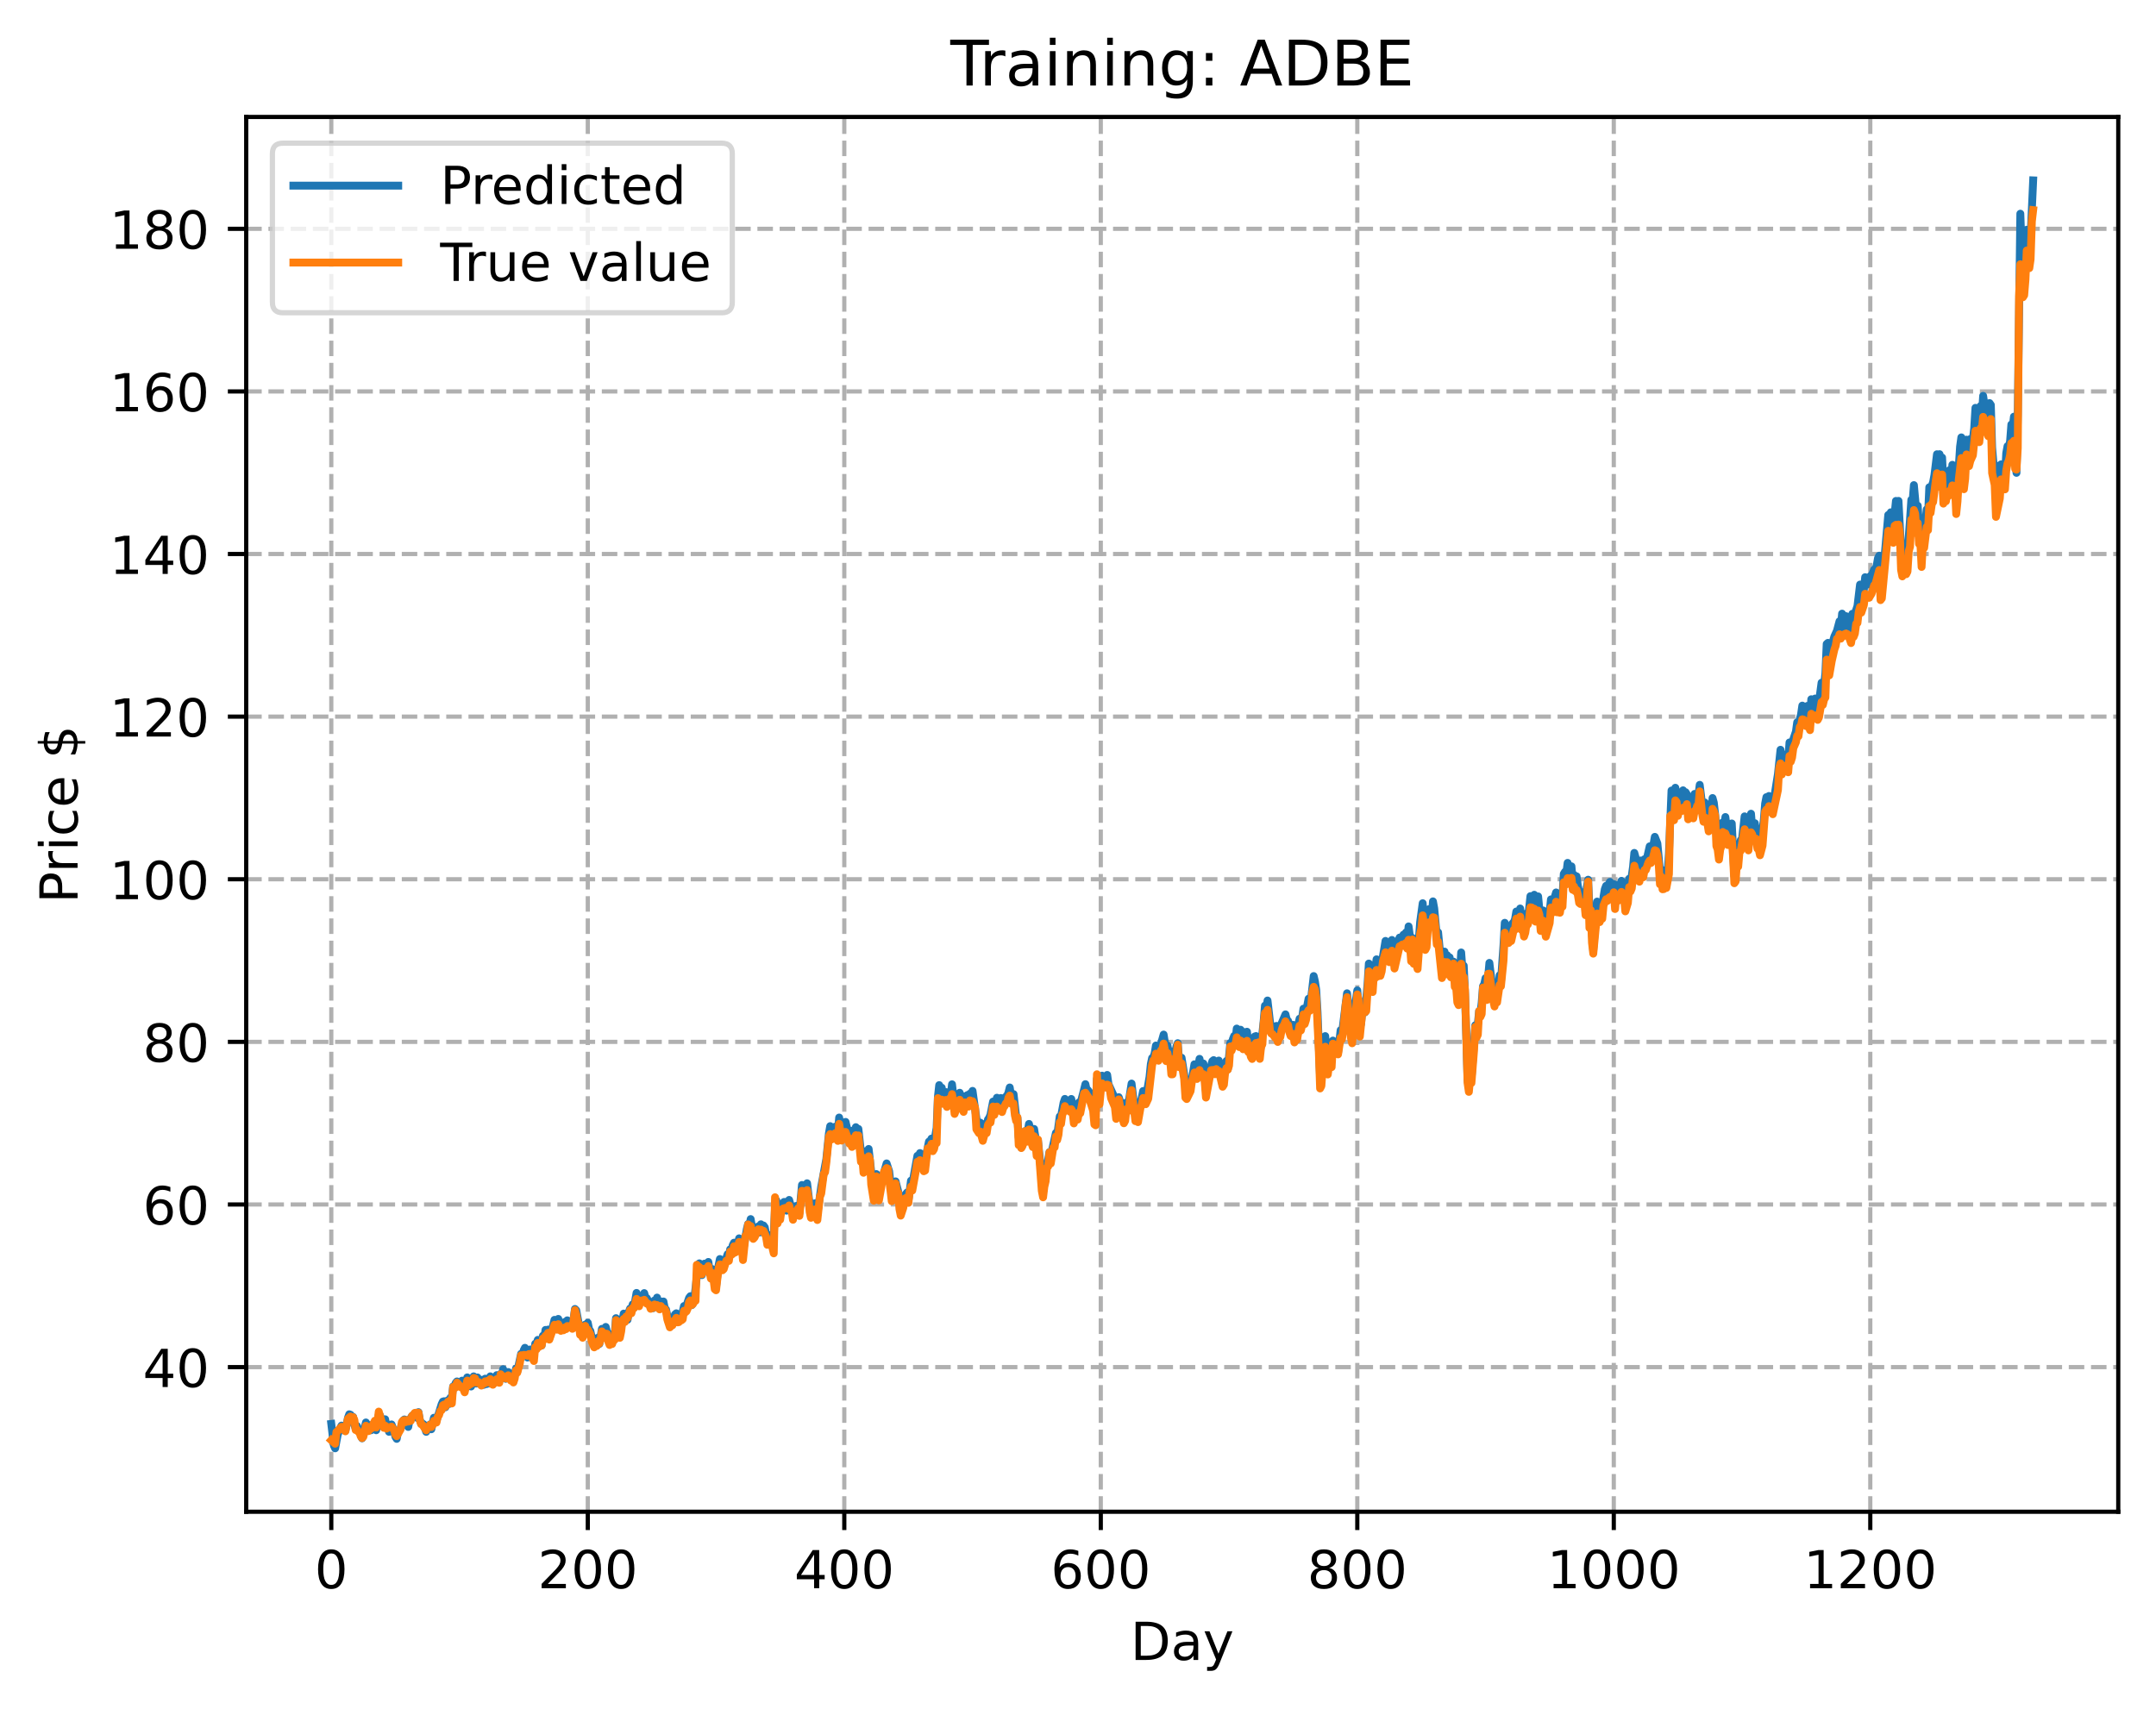 <?xml version="1.0" encoding="utf-8" standalone="no"?>
<!DOCTYPE svg PUBLIC "-//W3C//DTD SVG 1.1//EN"
  "http://www.w3.org/Graphics/SVG/1.1/DTD/svg11.dtd">
<!-- Created with matplotlib (https://matplotlib.org/) -->
<svg height="325.986pt" version="1.1" viewBox="0 0 411.286 325.986" width="411.286pt" xmlns="http://www.w3.org/2000/svg" xmlns:xlink="http://www.w3.org/1999/xlink">
 <defs>
  <style type="text/css">
*{stroke-linecap:butt;stroke-linejoin:round;}
  </style>
 </defs>
 <g id="figure_1">
  <g id="patch_1">
   <path d="M 0 325.986 
L 411.286 325.986 
L 411.286 0 
L 0 0 
z
" style="fill:#ffffff;"/>
  </g>
  <g id="axes_1">
   <g id="patch_2">
    <path d="M 46.966 288.43 
L 404.086 288.43 
L 404.086 22.318 
L 46.966 22.318 
z
" style="fill:#ffffff;"/>
   </g>
   <g id="matplotlib.axis_1">
    <g id="xtick_1">
     <g id="line2d_1">
      <path clip-path="url(#p5c903f7065)" d="M 63.198 288.43 
L 63.198 22.318 
" style="fill:none;stroke:#b0b0b0;stroke-dasharray:2.96,1.28;stroke-dashoffset:0;stroke-width:0.8;"/>
     </g>
     <g id="line2d_2">
      <defs>
       <path d="M 0 0 
L 0 3.5 
" id="m1a5e121d0b" style="stroke:#000000;stroke-width:0.8;"/>
      </defs>
      <g>
       <use style="stroke:#000000;stroke-width:0.8;" x="63.198" xlink:href="#m1a5e121d0b" y="288.43"/>
      </g>
     </g>
     <g id="text_1">
      <!-- 0 -->
      <defs>
       <path d="M 31.781 66.406 
Q 24.172 66.406 20.328 58.906 
Q 16.5 51.422 16.5 36.375 
Q 16.5 21.391 20.328 13.891 
Q 24.172 6.391 31.781 6.391 
Q 39.453 6.391 43.281 13.891 
Q 47.125 21.391 47.125 36.375 
Q 47.125 51.422 43.281 58.906 
Q 39.453 66.406 31.781 66.406 
z
M 31.781 74.219 
Q 44.047 74.219 50.516 64.516 
Q 56.984 54.828 56.984 36.375 
Q 56.984 17.969 50.516 8.266 
Q 44.047 -1.422 31.781 -1.422 
Q 19.531 -1.422 13.062 8.266 
Q 6.594 17.969 6.594 36.375 
Q 6.594 54.828 13.062 64.516 
Q 19.531 74.219 31.781 74.219 
z
" id="DejaVuSans-48"/>
      </defs>
      <g transform="translate(60.017 303.029)scale(0.1 -0.1)">
       <use xlink:href="#DejaVuSans-48"/>
      </g>
     </g>
    </g>
    <g id="xtick_2">
     <g id="line2d_3">
      <path clip-path="url(#p5c903f7065)" d="M 112.129 288.43 
L 112.129 22.318 
" style="fill:none;stroke:#b0b0b0;stroke-dasharray:2.96,1.28;stroke-dashoffset:0;stroke-width:0.8;"/>
     </g>
     <g id="line2d_4">
      <g>
       <use style="stroke:#000000;stroke-width:0.8;" x="112.129" xlink:href="#m1a5e121d0b" y="288.43"/>
      </g>
     </g>
     <g id="text_2">
      <!-- 200 -->
      <defs>
       <path d="M 19.188 8.297 
L 53.609 8.297 
L 53.609 0 
L 7.328 0 
L 7.328 8.297 
Q 12.938 14.109 22.625 23.891 
Q 32.328 33.688 34.812 36.531 
Q 39.547 41.844 41.422 45.531 
Q 43.312 49.219 43.312 52.781 
Q 43.312 58.594 39.234 62.25 
Q 35.156 65.922 28.609 65.922 
Q 23.969 65.922 18.812 64.312 
Q 13.672 62.703 7.812 59.422 
L 7.812 69.391 
Q 13.766 71.781 18.938 73 
Q 24.125 74.219 28.422 74.219 
Q 39.75 74.219 46.484 68.547 
Q 53.219 62.891 53.219 53.422 
Q 53.219 48.922 51.531 44.891 
Q 49.859 40.875 45.406 35.406 
Q 44.188 33.984 37.641 27.219 
Q 31.109 20.453 19.188 8.297 
z
" id="DejaVuSans-50"/>
      </defs>
      <g transform="translate(102.585 303.029)scale(0.1 -0.1)">
       <use xlink:href="#DejaVuSans-50"/>
       <use x="63.623" xlink:href="#DejaVuSans-48"/>
       <use x="127.246" xlink:href="#DejaVuSans-48"/>
      </g>
     </g>
    </g>
    <g id="xtick_3">
     <g id="line2d_5">
      <path clip-path="url(#p5c903f7065)" d="M 161.06 288.43 
L 161.06 22.318 
" style="fill:none;stroke:#b0b0b0;stroke-dasharray:2.96,1.28;stroke-dashoffset:0;stroke-width:0.8;"/>
     </g>
     <g id="line2d_6">
      <g>
       <use style="stroke:#000000;stroke-width:0.8;" x="161.06" xlink:href="#m1a5e121d0b" y="288.43"/>
      </g>
     </g>
     <g id="text_3">
      <!-- 400 -->
      <defs>
       <path d="M 37.797 64.312 
L 12.891 25.391 
L 37.797 25.391 
z
M 35.203 72.906 
L 47.609 72.906 
L 47.609 25.391 
L 58.016 25.391 
L 58.016 17.188 
L 47.609 17.188 
L 47.609 0 
L 37.797 0 
L 37.797 17.188 
L 4.891 17.188 
L 4.891 26.703 
z
" id="DejaVuSans-52"/>
      </defs>
      <g transform="translate(151.516 303.029)scale(0.1 -0.1)">
       <use xlink:href="#DejaVuSans-52"/>
       <use x="63.623" xlink:href="#DejaVuSans-48"/>
       <use x="127.246" xlink:href="#DejaVuSans-48"/>
      </g>
     </g>
    </g>
    <g id="xtick_4">
     <g id="line2d_7">
      <path clip-path="url(#p5c903f7065)" d="M 209.99 288.43 
L 209.99 22.318 
" style="fill:none;stroke:#b0b0b0;stroke-dasharray:2.96,1.28;stroke-dashoffset:0;stroke-width:0.8;"/>
     </g>
     <g id="line2d_8">
      <g>
       <use style="stroke:#000000;stroke-width:0.8;" x="209.99" xlink:href="#m1a5e121d0b" y="288.43"/>
      </g>
     </g>
     <g id="text_4">
      <!-- 600 -->
      <defs>
       <path d="M 33.016 40.375 
Q 26.375 40.375 22.484 35.828 
Q 18.609 31.297 18.609 23.391 
Q 18.609 15.531 22.484 10.953 
Q 26.375 6.391 33.016 6.391 
Q 39.656 6.391 43.531 10.953 
Q 47.406 15.531 47.406 23.391 
Q 47.406 31.297 43.531 35.828 
Q 39.656 40.375 33.016 40.375 
z
M 52.594 71.297 
L 52.594 62.312 
Q 48.875 64.062 45.094 64.984 
Q 41.312 65.922 37.594 65.922 
Q 27.828 65.922 22.672 59.328 
Q 17.531 52.734 16.797 39.406 
Q 19.672 43.656 24.016 45.922 
Q 28.375 48.188 33.594 48.188 
Q 44.578 48.188 50.953 41.516 
Q 57.328 34.859 57.328 23.391 
Q 57.328 12.156 50.688 5.359 
Q 44.047 -1.422 33.016 -1.422 
Q 20.359 -1.422 13.672 8.266 
Q 6.984 17.969 6.984 36.375 
Q 6.984 53.656 15.188 63.938 
Q 23.391 74.219 37.203 74.219 
Q 40.922 74.219 44.703 73.484 
Q 48.484 72.75 52.594 71.297 
z
" id="DejaVuSans-54"/>
      </defs>
      <g transform="translate(200.446 303.029)scale(0.1 -0.1)">
       <use xlink:href="#DejaVuSans-54"/>
       <use x="63.623" xlink:href="#DejaVuSans-48"/>
       <use x="127.246" xlink:href="#DejaVuSans-48"/>
      </g>
     </g>
    </g>
    <g id="xtick_5">
     <g id="line2d_9">
      <path clip-path="url(#p5c903f7065)" d="M 258.921 288.43 
L 258.921 22.318 
" style="fill:none;stroke:#b0b0b0;stroke-dasharray:2.96,1.28;stroke-dashoffset:0;stroke-width:0.8;"/>
     </g>
     <g id="line2d_10">
      <g>
       <use style="stroke:#000000;stroke-width:0.8;" x="258.921" xlink:href="#m1a5e121d0b" y="288.43"/>
      </g>
     </g>
     <g id="text_5">
      <!-- 800 -->
      <defs>
       <path d="M 31.781 34.625 
Q 24.75 34.625 20.719 30.859 
Q 16.703 27.094 16.703 20.516 
Q 16.703 13.922 20.719 10.156 
Q 24.75 6.391 31.781 6.391 
Q 38.812 6.391 42.859 10.172 
Q 46.922 13.969 46.922 20.516 
Q 46.922 27.094 42.891 30.859 
Q 38.875 34.625 31.781 34.625 
z
M 21.922 38.812 
Q 15.578 40.375 12.031 44.719 
Q 8.5 49.078 8.5 55.328 
Q 8.5 64.062 14.719 69.141 
Q 20.953 74.219 31.781 74.219 
Q 42.672 74.219 48.875 69.141 
Q 55.078 64.062 55.078 55.328 
Q 55.078 49.078 51.531 44.719 
Q 48 40.375 41.703 38.812 
Q 48.828 37.156 52.797 32.312 
Q 56.781 27.484 56.781 20.516 
Q 56.781 9.906 50.312 4.234 
Q 43.844 -1.422 31.781 -1.422 
Q 19.734 -1.422 13.25 4.234 
Q 6.781 9.906 6.781 20.516 
Q 6.781 27.484 10.781 32.312 
Q 14.797 37.156 21.922 38.812 
z
M 18.312 54.391 
Q 18.312 48.734 21.844 45.562 
Q 25.391 42.391 31.781 42.391 
Q 38.141 42.391 41.719 45.562 
Q 45.312 48.734 45.312 54.391 
Q 45.312 60.062 41.719 63.234 
Q 38.141 66.406 31.781 66.406 
Q 25.391 66.406 21.844 63.234 
Q 18.312 60.062 18.312 54.391 
z
" id="DejaVuSans-56"/>
      </defs>
      <g transform="translate(249.377 303.029)scale(0.1 -0.1)">
       <use xlink:href="#DejaVuSans-56"/>
       <use x="63.623" xlink:href="#DejaVuSans-48"/>
       <use x="127.246" xlink:href="#DejaVuSans-48"/>
      </g>
     </g>
    </g>
    <g id="xtick_6">
     <g id="line2d_11">
      <path clip-path="url(#p5c903f7065)" d="M 307.851 288.43 
L 307.851 22.318 
" style="fill:none;stroke:#b0b0b0;stroke-dasharray:2.96,1.28;stroke-dashoffset:0;stroke-width:0.8;"/>
     </g>
     <g id="line2d_12">
      <g>
       <use style="stroke:#000000;stroke-width:0.8;" x="307.851" xlink:href="#m1a5e121d0b" y="288.43"/>
      </g>
     </g>
     <g id="text_6">
      <!-- 1000 -->
      <defs>
       <path d="M 12.406 8.297 
L 28.516 8.297 
L 28.516 63.922 
L 10.984 60.406 
L 10.984 69.391 
L 28.422 72.906 
L 38.281 72.906 
L 38.281 8.297 
L 54.391 8.297 
L 54.391 0 
L 12.406 0 
z
" id="DejaVuSans-49"/>
      </defs>
      <g transform="translate(295.126 303.029)scale(0.1 -0.1)">
       <use xlink:href="#DejaVuSans-49"/>
       <use x="63.623" xlink:href="#DejaVuSans-48"/>
       <use x="127.246" xlink:href="#DejaVuSans-48"/>
       <use x="190.869" xlink:href="#DejaVuSans-48"/>
      </g>
     </g>
    </g>
    <g id="xtick_7">
     <g id="line2d_13">
      <path clip-path="url(#p5c903f7065)" d="M 356.782 288.43 
L 356.782 22.318 
" style="fill:none;stroke:#b0b0b0;stroke-dasharray:2.96,1.28;stroke-dashoffset:0;stroke-width:0.8;"/>
     </g>
     <g id="line2d_14">
      <g>
       <use style="stroke:#000000;stroke-width:0.8;" x="356.782" xlink:href="#m1a5e121d0b" y="288.43"/>
      </g>
     </g>
     <g id="text_7">
      <!-- 1200 -->
      <g transform="translate(344.057 303.029)scale(0.1 -0.1)">
       <use xlink:href="#DejaVuSans-49"/>
       <use x="63.623" xlink:href="#DejaVuSans-50"/>
       <use x="127.246" xlink:href="#DejaVuSans-48"/>
       <use x="190.869" xlink:href="#DejaVuSans-48"/>
      </g>
     </g>
    </g>
    <g id="text_8">
     <!-- Day -->
     <defs>
      <path d="M 19.672 64.797 
L 19.672 8.109 
L 31.594 8.109 
Q 46.688 8.109 53.688 14.938 
Q 60.688 21.781 60.688 36.531 
Q 60.688 51.172 53.688 57.984 
Q 46.688 64.797 31.594 64.797 
z
M 9.812 72.906 
L 30.078 72.906 
Q 51.266 72.906 61.172 64.094 
Q 71.094 55.281 71.094 36.531 
Q 71.094 17.672 61.125 8.828 
Q 51.172 0 30.078 0 
L 9.812 0 
z
" id="DejaVuSans-68"/>
      <path d="M 34.281 27.484 
Q 23.391 27.484 19.188 25 
Q 14.984 22.516 14.984 16.5 
Q 14.984 11.719 18.141 8.906 
Q 21.297 6.109 26.703 6.109 
Q 34.188 6.109 38.703 11.406 
Q 43.219 16.703 43.219 25.484 
L 43.219 27.484 
z
M 52.203 31.203 
L 52.203 0 
L 43.219 0 
L 43.219 8.297 
Q 40.141 3.328 35.547 0.953 
Q 30.953 -1.422 24.312 -1.422 
Q 15.922 -1.422 10.953 3.297 
Q 6 8.016 6 15.922 
Q 6 25.141 12.172 29.828 
Q 18.359 34.516 30.609 34.516 
L 43.219 34.516 
L 43.219 35.406 
Q 43.219 41.609 39.141 45 
Q 35.062 48.391 27.688 48.391 
Q 23 48.391 18.547 47.266 
Q 14.109 46.141 10.016 43.891 
L 10.016 52.203 
Q 14.938 54.109 19.578 55.047 
Q 24.219 56 28.609 56 
Q 40.484 56 46.344 49.844 
Q 52.203 43.703 52.203 31.203 
z
" id="DejaVuSans-97"/>
      <path d="M 32.172 -5.078 
Q 28.375 -14.844 24.75 -17.812 
Q 21.141 -20.797 15.094 -20.797 
L 7.906 -20.797 
L 7.906 -13.281 
L 13.188 -13.281 
Q 16.891 -13.281 18.938 -11.516 
Q 21 -9.766 23.484 -3.219 
L 25.094 0.875 
L 2.984 54.688 
L 12.5 54.688 
L 29.594 11.922 
L 46.688 54.688 
L 56.203 54.688 
z
" id="DejaVuSans-121"/>
     </defs>
     <g transform="translate(215.652 316.707)scale(0.1 -0.1)">
      <use xlink:href="#DejaVuSans-68"/>
      <use x="77.002" xlink:href="#DejaVuSans-97"/>
      <use x="138.281" xlink:href="#DejaVuSans-121"/>
     </g>
    </g>
   </g>
   <g id="matplotlib.axis_2">
    <g id="ytick_1">
     <g id="line2d_15">
      <path clip-path="url(#p5c903f7065)" d="M 46.966 260.836 
L 404.086 260.836 
" style="fill:none;stroke:#b0b0b0;stroke-dasharray:2.96,1.28;stroke-dashoffset:0;stroke-width:0.8;"/>
     </g>
     <g id="line2d_16">
      <defs>
       <path d="M 0 0 
L -3.5 0 
" id="maba4700751" style="stroke:#000000;stroke-width:0.8;"/>
      </defs>
      <g>
       <use style="stroke:#000000;stroke-width:0.8;" x="46.966" xlink:href="#maba4700751" y="260.836"/>
      </g>
     </g>
     <g id="text_9">
      <!-- 40 -->
      <g transform="translate(27.241 264.636)scale(0.1 -0.1)">
       <use xlink:href="#DejaVuSans-52"/>
       <use x="63.623" xlink:href="#DejaVuSans-48"/>
      </g>
     </g>
    </g>
    <g id="ytick_2">
     <g id="line2d_17">
      <path clip-path="url(#p5c903f7065)" d="M 46.966 229.81 
L 404.086 229.81 
" style="fill:none;stroke:#b0b0b0;stroke-dasharray:2.96,1.28;stroke-dashoffset:0;stroke-width:0.8;"/>
     </g>
     <g id="line2d_18">
      <g>
       <use style="stroke:#000000;stroke-width:0.8;" x="46.966" xlink:href="#maba4700751" y="229.81"/>
      </g>
     </g>
     <g id="text_10">
      <!-- 60 -->
      <g transform="translate(27.241 233.609)scale(0.1 -0.1)">
       <use xlink:href="#DejaVuSans-54"/>
       <use x="63.623" xlink:href="#DejaVuSans-48"/>
      </g>
     </g>
    </g>
    <g id="ytick_3">
     <g id="line2d_19">
      <path clip-path="url(#p5c903f7065)" d="M 46.966 198.784 
L 404.086 198.784 
" style="fill:none;stroke:#b0b0b0;stroke-dasharray:2.96,1.28;stroke-dashoffset:0;stroke-width:0.8;"/>
     </g>
     <g id="line2d_20">
      <g>
       <use style="stroke:#000000;stroke-width:0.8;" x="46.966" xlink:href="#maba4700751" y="198.784"/>
      </g>
     </g>
     <g id="text_11">
      <!-- 80 -->
      <g transform="translate(27.241 202.583)scale(0.1 -0.1)">
       <use xlink:href="#DejaVuSans-56"/>
       <use x="63.623" xlink:href="#DejaVuSans-48"/>
      </g>
     </g>
    </g>
    <g id="ytick_4">
     <g id="line2d_21">
      <path clip-path="url(#p5c903f7065)" d="M 46.966 167.758 
L 404.086 167.758 
" style="fill:none;stroke:#b0b0b0;stroke-dasharray:2.96,1.28;stroke-dashoffset:0;stroke-width:0.8;"/>
     </g>
     <g id="line2d_22">
      <g>
       <use style="stroke:#000000;stroke-width:0.8;" x="46.966" xlink:href="#maba4700751" y="167.758"/>
      </g>
     </g>
     <g id="text_12">
      <!-- 100 -->
      <g transform="translate(20.878 171.557)scale(0.1 -0.1)">
       <use xlink:href="#DejaVuSans-49"/>
       <use x="63.623" xlink:href="#DejaVuSans-48"/>
       <use x="127.246" xlink:href="#DejaVuSans-48"/>
      </g>
     </g>
    </g>
    <g id="ytick_5">
     <g id="line2d_23">
      <path clip-path="url(#p5c903f7065)" d="M 46.966 136.731 
L 404.086 136.731 
" style="fill:none;stroke:#b0b0b0;stroke-dasharray:2.96,1.28;stroke-dashoffset:0;stroke-width:0.8;"/>
     </g>
     <g id="line2d_24">
      <g>
       <use style="stroke:#000000;stroke-width:0.8;" x="46.966" xlink:href="#maba4700751" y="136.731"/>
      </g>
     </g>
     <g id="text_13">
      <!-- 120 -->
      <g transform="translate(20.878 140.53)scale(0.1 -0.1)">
       <use xlink:href="#DejaVuSans-49"/>
       <use x="63.623" xlink:href="#DejaVuSans-50"/>
       <use x="127.246" xlink:href="#DejaVuSans-48"/>
      </g>
     </g>
    </g>
    <g id="ytick_6">
     <g id="line2d_25">
      <path clip-path="url(#p5c903f7065)" d="M 46.966 105.705 
L 404.086 105.705 
" style="fill:none;stroke:#b0b0b0;stroke-dasharray:2.96,1.28;stroke-dashoffset:0;stroke-width:0.8;"/>
     </g>
     <g id="line2d_26">
      <g>
       <use style="stroke:#000000;stroke-width:0.8;" x="46.966" xlink:href="#maba4700751" y="105.705"/>
      </g>
     </g>
     <g id="text_14">
      <!-- 140 -->
      <g transform="translate(20.878 109.504)scale(0.1 -0.1)">
       <use xlink:href="#DejaVuSans-49"/>
       <use x="63.623" xlink:href="#DejaVuSans-52"/>
       <use x="127.246" xlink:href="#DejaVuSans-48"/>
      </g>
     </g>
    </g>
    <g id="ytick_7">
     <g id="line2d_27">
      <path clip-path="url(#p5c903f7065)" d="M 46.966 74.679 
L 404.086 74.679 
" style="fill:none;stroke:#b0b0b0;stroke-dasharray:2.96,1.28;stroke-dashoffset:0;stroke-width:0.8;"/>
     </g>
     <g id="line2d_28">
      <g>
       <use style="stroke:#000000;stroke-width:0.8;" x="46.966" xlink:href="#maba4700751" y="74.679"/>
      </g>
     </g>
     <g id="text_15">
      <!-- 160 -->
      <g transform="translate(20.878 78.478)scale(0.1 -0.1)">
       <use xlink:href="#DejaVuSans-49"/>
       <use x="63.623" xlink:href="#DejaVuSans-54"/>
       <use x="127.246" xlink:href="#DejaVuSans-48"/>
      </g>
     </g>
    </g>
    <g id="ytick_8">
     <g id="line2d_29">
      <path clip-path="url(#p5c903f7065)" d="M 46.966 43.652 
L 404.086 43.652 
" style="fill:none;stroke:#b0b0b0;stroke-dasharray:2.96,1.28;stroke-dashoffset:0;stroke-width:0.8;"/>
     </g>
     <g id="line2d_30">
      <g>
       <use style="stroke:#000000;stroke-width:0.8;" x="46.966" xlink:href="#maba4700751" y="43.652"/>
      </g>
     </g>
     <g id="text_16">
      <!-- 180 -->
      <g transform="translate(20.878 47.452)scale(0.1 -0.1)">
       <use xlink:href="#DejaVuSans-49"/>
       <use x="63.623" xlink:href="#DejaVuSans-56"/>
       <use x="127.246" xlink:href="#DejaVuSans-48"/>
      </g>
     </g>
    </g>
    <g id="text_17">
     <!-- Price $ -->
     <defs>
      <path d="M 19.672 64.797 
L 19.672 37.406 
L 32.078 37.406 
Q 38.969 37.406 42.719 40.969 
Q 46.484 44.531 46.484 51.125 
Q 46.484 57.672 42.719 61.234 
Q 38.969 64.797 32.078 64.797 
z
M 9.812 72.906 
L 32.078 72.906 
Q 44.344 72.906 50.609 67.359 
Q 56.891 61.812 56.891 51.125 
Q 56.891 40.328 50.609 34.812 
Q 44.344 29.297 32.078 29.297 
L 19.672 29.297 
L 19.672 0 
L 9.812 0 
z
" id="DejaVuSans-80"/>
      <path d="M 41.109 46.297 
Q 39.594 47.172 37.812 47.578 
Q 36.031 48 33.891 48 
Q 26.266 48 22.188 43.047 
Q 18.109 38.094 18.109 28.812 
L 18.109 0 
L 9.078 0 
L 9.078 54.688 
L 18.109 54.688 
L 18.109 46.188 
Q 20.953 51.172 25.484 53.578 
Q 30.031 56 36.531 56 
Q 37.453 56 38.578 55.875 
Q 39.703 55.766 41.062 55.516 
z
" id="DejaVuSans-114"/>
      <path d="M 9.422 54.688 
L 18.406 54.688 
L 18.406 0 
L 9.422 0 
z
M 9.422 75.984 
L 18.406 75.984 
L 18.406 64.594 
L 9.422 64.594 
z
" id="DejaVuSans-105"/>
      <path d="M 48.781 52.594 
L 48.781 44.188 
Q 44.969 46.297 41.141 47.344 
Q 37.312 48.391 33.406 48.391 
Q 24.656 48.391 19.812 42.844 
Q 14.984 37.312 14.984 27.297 
Q 14.984 17.281 19.812 11.734 
Q 24.656 6.203 33.406 6.203 
Q 37.312 6.203 41.141 7.25 
Q 44.969 8.297 48.781 10.406 
L 48.781 2.094 
Q 45.016 0.344 40.984 -0.531 
Q 36.969 -1.422 32.422 -1.422 
Q 20.062 -1.422 12.781 6.344 
Q 5.516 14.109 5.516 27.297 
Q 5.516 40.672 12.859 48.328 
Q 20.219 56 33.016 56 
Q 37.156 56 41.109 55.141 
Q 45.062 54.297 48.781 52.594 
z
" id="DejaVuSans-99"/>
      <path d="M 56.203 29.594 
L 56.203 25.203 
L 14.891 25.203 
Q 15.484 15.922 20.484 11.062 
Q 25.484 6.203 34.422 6.203 
Q 39.594 6.203 44.453 7.469 
Q 49.312 8.734 54.109 11.281 
L 54.109 2.781 
Q 49.266 0.734 44.188 -0.344 
Q 39.109 -1.422 33.891 -1.422 
Q 20.797 -1.422 13.156 6.188 
Q 5.516 13.812 5.516 26.812 
Q 5.516 40.234 12.766 48.109 
Q 20.016 56 32.328 56 
Q 43.359 56 49.781 48.891 
Q 56.203 41.797 56.203 29.594 
z
M 47.219 32.234 
Q 47.125 39.594 43.094 43.984 
Q 39.062 48.391 32.422 48.391 
Q 24.906 48.391 20.391 44.141 
Q 15.875 39.891 15.188 32.172 
z
" id="DejaVuSans-101"/>
      <path id="DejaVuSans-32"/>
      <path d="M 33.797 -14.703 
L 28.906 -14.703 
L 28.859 0 
Q 23.734 0.094 18.609 1.188 
Q 13.484 2.297 8.297 4.5 
L 8.297 13.281 
Q 13.281 10.156 18.375 8.562 
Q 23.484 6.984 28.906 6.938 
L 28.906 29.203 
Q 18.109 30.953 13.203 35.156 
Q 8.297 39.359 8.297 46.688 
Q 8.297 54.641 13.625 59.219 
Q 18.953 63.812 28.906 64.5 
L 28.906 75.984 
L 33.797 75.984 
L 33.797 64.656 
Q 38.328 64.453 42.578 63.688 
Q 46.828 62.938 50.875 61.625 
L 50.875 53.078 
Q 46.828 55.125 42.547 56.25 
Q 38.281 57.375 33.797 57.562 
L 33.797 36.719 
Q 44.875 35.016 50.094 30.609 
Q 55.328 26.219 55.328 18.609 
Q 55.328 10.359 49.781 5.594 
Q 44.234 0.828 33.797 0.094 
z
M 28.906 37.594 
L 28.906 57.625 
Q 23.25 56.984 20.266 54.391 
Q 17.281 51.812 17.281 47.516 
Q 17.281 43.312 20.031 40.969 
Q 22.797 38.625 28.906 37.594 
z
M 33.797 28.219 
L 33.797 7.078 
Q 39.984 7.906 43.141 10.594 
Q 46.297 13.281 46.297 17.672 
Q 46.297 21.969 43.281 24.5 
Q 40.281 27.047 33.797 28.219 
z
" id="DejaVuSans-36"/>
     </defs>
     <g transform="translate(14.798 172.342)rotate(-90)scale(0.1 -0.1)">
      <use xlink:href="#DejaVuSans-80"/>
      <use x="58.553" xlink:href="#DejaVuSans-114"/>
      <use x="99.666" xlink:href="#DejaVuSans-105"/>
      <use x="127.449" xlink:href="#DejaVuSans-99"/>
      <use x="182.43" xlink:href="#DejaVuSans-101"/>
      <use x="243.953" xlink:href="#DejaVuSans-32"/>
      <use x="275.74" xlink:href="#DejaVuSans-36"/>
     </g>
    </g>
   </g>
   <g id="line2d_31">
    <path clip-path="url(#p5c903f7065)" d="M 63.198 271.673 
L 63.688 275.788 
L 63.932 276.334 
L 64.422 273.729 
L 64.911 272.431 
L 65.156 271.994 
L 65.4 272.472 
L 65.89 272.954 
L 66.379 270.505 
L 66.623 269.834 
L 66.868 269.926 
L 67.113 271.116 
L 67.357 270.329 
L 67.602 271.868 
L 67.847 272.58 
L 68.091 272.067 
L 68.336 272.929 
L 68.581 273.119 
L 69.07 274.421 
L 69.804 271.398 
L 70.049 272.293 
L 70.293 272.747 
L 70.538 271.899 
L 70.783 272.886 
L 71.027 271.953 
L 71.517 271.711 
L 71.761 272.88 
L 72.251 269.999 
L 72.495 270.058 
L 72.984 271.52 
L 73.229 271.637 
L 73.474 270.789 
L 73.718 272.24 
L 73.963 271.73 
L 74.208 273.182 
L 74.452 272.141 
L 74.697 271.772 
L 75.186 273.128 
L 75.431 274.133 
L 75.676 274.527 
L 75.92 273.24 
L 76.41 272.578 
L 76.899 271.049 
L 77.144 270.821 
L 77.388 271.661 
L 77.633 270.987 
L 77.878 272.252 
L 78.122 270.917 
L 78.611 270.133 
L 79.345 269.551 
L 79.59 270.526 
L 79.835 269.43 
L 80.079 270.851 
L 80.324 271.558 
L 80.569 271.583 
L 80.813 271.746 
L 81.303 273.187 
L 81.547 272.295 
L 81.792 272.121 
L 82.037 271.774 
L 82.281 272.694 
L 82.771 270.495 
L 83.26 271.101 
L 84.239 267.935 
L 84.483 267.412 
L 84.728 267.343 
L 84.972 268.5 
L 85.217 267.451 
L 85.462 267.148 
L 85.706 267.857 
L 85.951 266.653 
L 86.196 266.799 
L 86.44 264.513 
L 86.685 264.568 
L 86.93 263.853 
L 87.174 263.57 
L 87.664 263.983 
L 87.908 264.509 
L 88.153 263.416 
L 88.398 264.759 
L 88.642 265.137 
L 89.132 262.8 
L 89.376 263.561 
L 89.621 263.133 
L 89.866 264.538 
L 90.11 263.192 
L 90.355 262.603 
L 90.599 263.526 
L 90.844 263.973 
L 91.089 262.809 
L 91.333 263.67 
L 91.578 263.724 
L 91.823 264.207 
L 92.067 263.252 
L 92.312 264.209 
L 92.557 263.041 
L 92.801 264.076 
L 93.046 263.054 
L 93.291 263.976 
L 93.535 262.599 
L 93.78 263.831 
L 94.025 264.086 
L 94.269 262.951 
L 94.514 263.74 
L 94.759 262.368 
L 95.003 263.33 
L 95.248 263.448 
L 95.493 262.138 
L 95.737 262.594 
L 95.982 261.231 
L 96.227 262.567 
L 96.471 263.066 
L 96.96 261.772 
L 97.45 263.142 
L 97.694 262.539 
L 97.939 263.536 
L 98.428 261.101 
L 98.673 261.694 
L 99.407 258.301 
L 99.652 258.784 
L 99.896 257.631 
L 100.141 257.154 
L 100.63 259.014 
L 101.12 257.48 
L 101.364 258.507 
L 101.609 258.749 
L 101.854 258.51 
L 102.098 256.372 
L 102.343 256.46 
L 102.587 255.64 
L 102.832 256.863 
L 103.077 255.891 
L 103.321 256.717 
L 103.566 254.852 
L 103.811 255.455 
L 104.055 253.741 
L 104.3 254.841 
L 104.545 253.682 
L 104.789 255.339 
L 105.523 252.84 
L 105.768 251.819 
L 106.013 252.77 
L 106.257 252.858 
L 106.502 251.638 
L 106.991 253.397 
L 107.236 252.527 
L 107.481 253.689 
L 107.725 252.233 
L 107.97 253.269 
L 108.215 251.913 
L 108.459 253.07 
L 108.704 252.169 
L 108.948 252.228 
L 109.193 253.381 
L 109.682 249.745 
L 109.927 249.998 
L 110.661 253.974 
L 110.906 253.519 
L 111.15 254.858 
L 111.395 253.258 
L 111.64 252.727 
L 111.884 253.551 
L 112.129 252.376 
L 112.374 253.622 
L 112.618 253.952 
L 113.108 256.189 
L 113.352 256.642 
L 113.597 255.359 
L 113.842 256.393 
L 114.086 255.222 
L 114.331 256.421 
L 114.82 253.54 
L 115.309 254.832 
L 115.554 253.17 
L 116.288 256.28 
L 116.533 255.163 
L 116.777 256.192 
L 117.022 254.411 
L 117.267 254.446 
L 117.511 251.496 
L 117.756 251.909 
L 118.001 253.729 
L 118.245 254.662 
L 118.979 250.623 
L 119.224 251.771 
L 119.469 250.646 
L 119.713 251.802 
L 119.958 250.286 
L 120.203 249.659 
L 120.447 250.237 
L 120.692 248.866 
L 120.936 249.525 
L 121.426 246.68 
L 121.915 248.582 
L 122.16 247.686 
L 122.404 247.296 
L 122.649 248.3 
L 122.894 246.715 
L 123.138 247.643 
L 123.383 247.668 
L 123.872 248.644 
L 124.117 249.379 
L 124.362 248.47 
L 124.606 249.586 
L 124.851 248.114 
L 125.096 249.186 
L 125.34 247.574 
L 125.585 248.951 
L 125.83 249.226 
L 126.074 248.308 
L 126.319 249.564 
L 126.563 248.317 
L 126.808 249.576 
L 127.053 249.843 
L 127.542 252.197 
L 127.787 252.602 
L 128.031 251.775 
L 128.276 251.974 
L 128.765 250.781 
L 129.01 250.57 
L 129.255 251.973 
L 129.744 250.716 
L 129.989 251.398 
L 130.478 249.186 
L 130.723 249.774 
L 131.457 247.619 
L 131.701 247.302 
L 131.946 249.021 
L 132.191 248.685 
L 132.435 248.026 
L 133.169 241.372 
L 133.414 241.039 
L 133.903 243.281 
L 134.392 241.095 
L 134.637 242.031 
L 134.882 242.063 
L 135.126 240.769 
L 135.371 242.443 
L 135.616 243.33 
L 135.86 242.131 
L 136.35 244.869 
L 136.594 245.629 
L 137.084 241.407 
L 137.328 240.213 
L 137.818 242.232 
L 138.062 241.155 
L 138.307 240.714 
L 138.796 239.3 
L 139.041 240.043 
L 139.285 238.366 
L 139.53 239.064 
L 139.775 237.58 
L 140.019 237.1 
L 140.264 238.398 
L 140.753 237.327 
L 140.998 236.265 
L 141.243 237.39 
L 141.487 236.876 
L 141.732 238.769 
L 142.466 234.499 
L 142.711 233.528 
L 142.955 233.975 
L 143.2 232.594 
L 143.689 235.512 
L 143.934 234.958 
L 144.178 234.904 
L 144.668 233.977 
L 144.912 235.147 
L 145.157 233.585 
L 145.402 234.163 
L 145.646 233.821 
L 145.891 234.168 
L 146.38 236.765 
L 146.625 235.633 
L 146.87 236.906 
L 147.359 237.19 
L 147.604 235.805 
L 147.848 230.366 
L 148.093 229.046 
L 148.338 231.953 
L 148.582 230.439 
L 148.827 231.676 
L 149.072 230.057 
L 149.561 229.325 
L 149.806 229.327 
L 150.05 230.986 
L 150.295 229.55 
L 150.539 228.939 
L 151.273 231.584 
L 151.518 230.347 
L 151.763 231.517 
L 152.007 230.06 
L 152.252 230.054 
L 152.497 231.445 
L 152.986 226.082 
L 153.231 226.39 
L 153.72 227.467 
L 153.965 225.763 
L 154.699 231.901 
L 154.943 230.624 
L 155.188 231.701 
L 155.433 229.587 
L 155.677 230.988 
L 155.922 231.67 
L 156.656 226.421 
L 157.634 221.159 
L 158.124 216.252 
L 158.368 214.861 
L 158.613 216.522 
L 158.858 215.53 
L 159.102 216.849 
L 159.347 214.955 
L 159.592 216.471 
L 159.836 215.989 
L 160.081 213.217 
L 160.57 216.187 
L 161.06 214.598 
L 161.304 214.051 
L 161.794 216.137 
L 162.038 216.941 
L 162.283 215.742 
L 162.527 218.068 
L 163.017 215.913 
L 163.261 215.059 
L 163.506 216.861 
L 163.751 215.388 
L 164.24 219.869 
L 164.485 219.509 
L 164.729 222.139 
L 165.219 221.166 
L 165.708 219.214 
L 166.687 227.961 
L 167.176 224.007 
L 167.665 227.946 
L 168.154 225.398 
L 169.133 221.971 
L 169.622 223.481 
L 170.112 227.966 
L 170.601 226.686 
L 170.846 225.4 
L 171.335 227.308 
L 171.824 231.062 
L 172.069 229.999 
L 172.314 229.7 
L 172.803 227.806 
L 173.048 227.516 
L 173.292 229.097 
L 173.782 225.262 
L 174.026 225.985 
L 175.005 220.516 
L 175.249 221.117 
L 175.494 219.995 
L 175.739 221.479 
L 175.983 220.995 
L 176.228 222.566 
L 177.207 217.814 
L 177.451 217.707 
L 177.696 217.232 
L 177.941 218.563 
L 178.185 217.931 
L 178.675 215.217 
L 178.919 209.278 
L 179.164 207.032 
L 179.409 208.525 
L 179.653 207.526 
L 179.898 209.847 
L 180.142 208.483 
L 180.387 208.354 
L 180.632 210.284 
L 180.876 208.978 
L 181.121 208.292 
L 181.366 209.035 
L 181.61 206.876 
L 182.1 211.143 
L 182.589 210.331 
L 183.078 208.491 
L 183.323 210.345 
L 183.568 209.104 
L 183.812 211.037 
L 184.057 209.164 
L 184.302 210.246 
L 184.546 208.934 
L 184.791 210.413 
L 185.036 208.663 
L 185.28 209.79 
L 185.525 208.136 
L 186.503 215.086 
L 186.748 215.505 
L 186.993 214.187 
L 187.237 216.172 
L 187.482 216.716 
L 187.727 215.16 
L 187.971 214.393 
L 188.216 215.238 
L 188.461 213.611 
L 188.705 213.277 
L 188.95 212.667 
L 189.439 210.173 
L 189.684 211.609 
L 190.173 209.44 
L 190.418 210.218 
L 190.663 210.62 
L 190.907 209.494 
L 191.152 211.013 
L 191.397 209.654 
L 192.13 209.04 
L 192.375 208.451 
L 192.62 207.482 
L 192.864 209.047 
L 193.109 209.879 
L 193.354 208.75 
L 193.843 213.081 
L 194.088 213.282 
L 194.332 217.008 
L 194.577 217.116 
L 194.822 218.949 
L 195.556 215.807 
L 195.8 217.385 
L 196.29 214.435 
L 197.024 217.574 
L 197.268 215.396 
L 197.758 218.434 
L 198.002 217.537 
L 198.981 227.348 
L 199.715 222.482 
L 200.204 219.812 
L 200.449 220.541 
L 201.427 216.159 
L 201.672 216.58 
L 202.161 213.005 
L 202.406 213.01 
L 202.895 210.372 
L 203.14 209.663 
L 203.385 211.096 
L 203.629 210.142 
L 203.874 209.996 
L 204.118 211.028 
L 204.363 209.674 
L 204.852 212.686 
L 205.097 211.644 
L 205.342 212.398 
L 205.586 212.335 
L 205.831 210.331 
L 206.076 211.283 
L 206.32 209.738 
L 206.81 207.843 
L 207.054 206.847 
L 207.299 207.951 
L 207.544 207.996 
L 207.788 208.359 
L 208.278 210.177 
L 208.767 212.39 
L 209.012 211.502 
L 209.256 205.864 
L 209.501 205.946 
L 209.746 208.928 
L 209.99 206.149 
L 210.235 205.229 
L 210.479 206.556 
L 210.724 205.577 
L 210.969 207.423 
L 211.213 205.09 
L 211.458 206.87 
L 212.437 209.006 
L 212.926 211.964 
L 213.171 211.105 
L 213.415 209.332 
L 213.66 210.063 
L 214.394 213.463 
L 214.883 210.358 
L 215.128 211.445 
L 215.862 206.734 
L 216.351 210.849 
L 216.596 212.119 
L 216.84 210.79 
L 217.085 212.297 
L 217.819 209.403 
L 218.064 208.157 
L 218.553 209.721 
L 219.287 205.473 
L 219.532 203.048 
L 219.776 201.869 
L 220.021 201.745 
L 220.266 200.971 
L 220.51 199.477 
L 221 200.784 
L 221.489 199.126 
L 221.978 197.389 
L 222.467 200.433 
L 222.712 199.479 
L 222.957 200.956 
L 223.201 200.51 
L 223.446 203.314 
L 223.691 203 
L 223.935 202.206 
L 224.425 199.633 
L 224.669 199.032 
L 224.914 202.285 
L 225.159 202.515 
L 225.403 201.804 
L 225.893 204.921 
L 226.382 209.06 
L 226.627 207.682 
L 226.871 207.556 
L 227.361 205.949 
L 227.85 203.059 
L 228.339 204.756 
L 228.828 202.021 
L 229.073 203.423 
L 229.318 204.093 
L 229.562 202.91 
L 230.052 208.07 
L 230.296 207.262 
L 231.03 203.287 
L 231.275 202.459 
L 231.52 202.266 
L 231.764 204.119 
L 232.009 202.816 
L 232.254 204.149 
L 232.498 202.348 
L 233.232 207.068 
L 233.966 202.418 
L 234.211 204.021 
L 234.7 198.994 
L 234.945 199.486 
L 235.189 198.249 
L 235.434 197.641 
L 235.679 198.559 
L 235.923 196.245 
L 236.168 197.844 
L 236.413 198.476 
L 236.657 196.467 
L 237.147 198.482 
L 237.391 196.912 
L 237.636 198.22 
L 237.881 196.848 
L 238.125 199.363 
L 238.37 198.252 
L 238.615 200.248 
L 238.859 200.924 
L 239.104 198.862 
L 239.349 197.762 
L 239.593 197.675 
L 239.838 199.616 
L 240.082 198.354 
L 240.327 200.821 
L 240.572 199.51 
L 241.061 194.819 
L 241.306 191.871 
L 241.55 192.778 
L 241.795 190.889 
L 242.284 195.121 
L 242.529 195.856 
L 242.774 195.856 
L 243.018 196.304 
L 243.263 196.995 
L 243.508 195.738 
L 243.752 198.157 
L 243.997 196.135 
L 244.242 195.813 
L 245.22 193.533 
L 245.465 194.541 
L 245.709 194.765 
L 246.199 196.102 
L 246.443 196.894 
L 246.688 195.539 
L 246.933 197.783 
L 247.177 196.397 
L 247.422 198.056 
L 247.667 195.491 
L 247.911 194.36 
L 248.156 195.925 
L 248.645 192.45 
L 248.89 194.314 
L 249.624 190.55 
L 249.869 192.595 
L 250.603 186.226 
L 250.847 187.255 
L 251.092 188.901 
L 251.337 193.149 
L 251.826 205.674 
L 252.07 205.532 
L 252.56 198.769 
L 252.804 197.682 
L 253.294 203.45 
L 253.538 202.126 
L 253.783 200.154 
L 254.028 201.042 
L 254.272 198.535 
L 254.517 199.565 
L 254.762 199.177 
L 255.006 199.075 
L 255.251 200.832 
L 255.74 196.55 
L 255.985 197.325 
L 256.964 189.512 
L 257.942 197.56 
L 258.431 192.363 
L 258.921 188.956 
L 259.165 191.63 
L 259.41 196.101 
L 259.655 195.246 
L 259.899 192.41 
L 260.144 191.104 
L 260.389 193.154 
L 260.878 187.771 
L 261.123 183.838 
L 261.857 187.444 
L 262.101 184.42 
L 262.346 184.936 
L 262.591 183.034 
L 262.835 184.973 
L 263.08 183.389 
L 263.325 184.968 
L 263.569 183.302 
L 263.814 182.449 
L 264.303 179.524 
L 264.548 181.202 
L 264.792 180.293 
L 265.037 182.923 
L 265.526 179.34 
L 266.016 182.877 
L 266.26 182.1 
L 266.75 179.483 
L 266.994 178.881 
L 267.239 178.987 
L 267.484 178.817 
L 267.728 178.332 
L 267.973 179.783 
L 268.218 177.901 
L 268.462 179.195 
L 268.707 176.754 
L 269.196 180.372 
L 269.441 178.951 
L 269.685 180.806 
L 269.93 179.735 
L 270.419 182.552 
L 270.909 175.921 
L 271.398 172.329 
L 271.887 179.259 
L 272.132 178.587 
L 272.621 173.454 
L 272.866 175.083 
L 273.111 175.075 
L 273.355 171.978 
L 273.6 173.315 
L 274.089 178.592 
L 274.334 177.875 
L 274.823 182.906 
L 275.068 184.727 
L 275.313 182.568 
L 275.557 181.554 
L 275.802 183.905 
L 276.046 182.241 
L 276.291 183.612 
L 276.536 182.658 
L 276.78 185.866 
L 277.025 184.14 
L 277.27 183.475 
L 277.514 186.545 
L 277.759 187.013 
L 278.004 189.689 
L 278.248 190.002 
L 278.738 181.725 
L 278.982 184.957 
L 279.227 184.242 
L 279.472 189.676 
L 279.961 206.037 
L 280.206 207.35 
L 280.45 204.565 
L 280.695 205.78 
L 281.429 195.616 
L 281.673 196.903 
L 281.918 195.297 
L 282.163 192.912 
L 282.407 193.352 
L 282.652 191.285 
L 282.897 188.173 
L 283.141 187.747 
L 283.386 186.628 
L 283.631 189.284 
L 284.12 183.713 
L 284.609 187.834 
L 285.099 190.749 
L 285.343 188.845 
L 285.588 190.238 
L 286.077 186.067 
L 286.322 187.335 
L 286.811 180.324 
L 287.056 176.066 
L 287.301 176.887 
L 287.545 177.027 
L 287.79 179.119 
L 288.034 176.833 
L 288.279 178.292 
L 288.524 176.182 
L 288.768 175.975 
L 289.013 175.393 
L 289.258 173.908 
L 289.747 175.629 
L 289.992 173.334 
L 290.236 175.626 
L 290.481 174.858 
L 290.726 177.458 
L 291.215 174.271 
L 291.46 175.601 
L 291.949 170.979 
L 292.438 171.682 
L 292.683 170.716 
L 292.928 174.344 
L 293.417 171.027 
L 293.906 176.125 
L 294.395 173.717 
L 294.885 177.258 
L 295.129 176.061 
L 295.374 175.509 
L 295.619 174.009 
L 295.863 171.598 
L 296.108 171.972 
L 296.353 172.723 
L 296.597 171.105 
L 296.842 170.275 
L 297.087 172.057 
L 297.331 170.926 
L 297.576 172.989 
L 297.821 170.967 
L 298.065 171.221 
L 298.31 166.731 
L 298.555 166.323 
L 298.799 166.59 
L 299.044 164.631 
L 299.289 167.007 
L 299.533 165.233 
L 299.778 165.29 
L 300.022 168.094 
L 300.267 166.912 
L 300.512 169.114 
L 300.756 167.198 
L 301.001 169.079 
L 301.246 170.045 
L 301.49 171.501 
L 301.735 170.233 
L 301.98 170.663 
L 302.224 170.365 
L 302.469 172.507 
L 302.714 169.193 
L 302.958 167.843 
L 303.203 173.438 
L 303.448 174.453 
L 303.937 181.3 
L 304.671 172.015 
L 304.916 173.833 
L 305.16 174.608 
L 305.405 172.629 
L 305.649 174.134 
L 305.894 171.095 
L 306.139 169.655 
L 306.383 169.006 
L 306.628 170.716 
L 306.873 168.681 
L 307.117 168.253 
L 307.362 170.392 
L 307.607 168.697 
L 307.851 168.674 
L 308.096 170.608 
L 308.341 168.865 
L 308.585 170.421 
L 308.83 169.486 
L 309.075 169.093 
L 309.319 168.052 
L 309.809 170.295 
L 310.053 172.433 
L 310.298 171.754 
L 310.787 167.653 
L 311.032 168.845 
L 311.521 165.404 
L 311.766 162.728 
L 312.255 164.489 
L 312.744 166.533 
L 312.989 164.176 
L 313.234 165.368 
L 313.478 165.734 
L 313.723 163.923 
L 313.968 163.913 
L 314.212 163.604 
L 314.702 161.469 
L 314.946 163.748 
L 315.68 159.665 
L 316.17 160.932 
L 316.659 166.091 
L 316.904 165.876 
L 317.148 168.642 
L 317.637 166.707 
L 317.882 168.794 
L 318.127 166.531 
L 318.371 162.86 
L 318.861 150.828 
L 319.105 154.76 
L 319.35 154.619 
L 319.595 150.3 
L 320.084 153.538 
L 320.329 151.827 
L 320.573 153.055 
L 320.818 153.017 
L 321.063 150.786 
L 321.307 153.252 
L 321.552 151.149 
L 321.797 151.555 
L 322.041 154.788 
L 322.286 152.946 
L 322.531 154.17 
L 322.775 153.998 
L 323.02 154.174 
L 323.265 151.472 
L 323.509 153.618 
L 323.754 151.955 
L 323.998 151.684 
L 324.243 149.742 
L 324.977 155.731 
L 325.222 153.113 
L 325.956 156.888 
L 326.2 154.878 
L 326.445 156.208 
L 326.69 152.259 
L 326.934 153.147 
L 327.179 155.305 
L 327.668 161.408 
L 327.913 162.112 
L 328.647 156.896 
L 328.892 158.191 
L 329.136 155.883 
L 329.625 159.414 
L 329.87 157.479 
L 330.115 159.084 
L 330.359 157.114 
L 330.849 167.11 
L 331.093 166.39 
L 331.338 163.543 
L 331.583 163.697 
L 331.827 161.306 
L 332.072 160.298 
L 332.317 160.078 
L 332.806 155.758 
L 333.051 156.67 
L 333.54 160.123 
L 334.029 155.25 
L 334.274 158.223 
L 334.519 159.436 
L 334.763 157.061 
L 335.008 158.858 
L 335.252 159.464 
L 335.742 161.944 
L 336.476 156.41 
L 336.72 153.331 
L 336.965 152.089 
L 337.21 154.712 
L 337.454 151.869 
L 337.699 153.366 
L 337.944 153.549 
L 338.188 154.135 
L 338.678 150.746 
L 339.167 147.681 
L 339.656 143.051 
L 339.901 146.132 
L 340.146 143.893 
L 340.39 145.011 
L 340.635 145.162 
L 340.88 145.493 
L 341.124 145.072 
L 341.369 141.652 
L 341.613 143.418 
L 341.858 141.786 
L 342.592 139.595 
L 342.837 137.805 
L 343.081 139.329 
L 343.326 137.197 
L 343.571 136.307 
L 343.815 134.626 
L 344.305 135.556 
L 344.549 136.779 
L 344.794 134.679 
L 345.039 136.703 
L 345.283 136.711 
L 345.528 133.409 
L 345.773 135.629 
L 346.262 133.277 
L 346.507 134.907 
L 346.751 135.751 
L 347.485 130.255 
L 347.73 133.086 
L 348.219 128.437 
L 348.464 122.865 
L 348.708 122.653 
L 348.953 126.24 
L 349.442 123.097 
L 349.932 121.424 
L 350.421 120.352 
L 350.91 118.524 
L 351.155 119.842 
L 351.4 117.077 
L 351.644 119.68 
L 351.889 117.948 
L 352.134 117.552 
L 352.378 119.066 
L 352.623 119.112 
L 353.112 120.305 
L 353.357 117.109 
L 353.601 119.273 
L 353.846 117.084 
L 354.335 115.637 
L 354.825 111.532 
L 355.069 114.002 
L 355.314 112.818 
L 355.559 112.45 
L 355.803 110.123 
L 356.048 110.737 
L 356.293 110.564 
L 356.537 111.513 
L 356.782 109.92 
L 357.027 109.87 
L 357.516 108.676 
L 357.761 108.613 
L 358.005 107.892 
L 358.25 106.495 
L 358.495 106.018 
L 358.739 111.993 
L 358.984 112.194 
L 360.207 98.248 
L 360.452 99.811 
L 360.696 97.741 
L 360.941 99.774 
L 361.186 100.418 
L 361.675 95.573 
L 361.92 98.435 
L 362.164 95.567 
L 362.898 109.403 
L 363.143 103.85 
L 363.632 107.37 
L 363.877 105.647 
L 364.366 99.069 
L 364.611 95.355 
L 364.856 95.613 
L 365.1 92.554 
L 365.589 97.859 
L 365.834 96.485 
L 366.079 100.657 
L 366.323 100.353 
L 366.568 104.197 
L 366.813 100.885 
L 367.057 101.829 
L 367.547 97.184 
L 367.791 98.543 
L 368.036 92.967 
L 368.281 94.195 
L 368.525 92.654 
L 368.77 91.978 
L 369.015 90.657 
L 369.504 86.663 
L 369.749 88.851 
L 369.993 86.651 
L 370.238 89.666 
L 370.483 87.298 
L 370.727 92.44 
L 370.972 92.158 
L 371.216 93.615 
L 371.461 90.167 
L 371.706 92.645 
L 371.95 89.661 
L 372.195 91.893 
L 372.44 88.683 
L 372.684 91.315 
L 372.929 89.667 
L 373.174 95.266 
L 373.418 92.903 
L 373.908 85.212 
L 374.152 83.45 
L 374.642 92.463 
L 375.131 83.888 
L 375.376 84.827 
L 375.62 86.27 
L 375.865 83.762 
L 376.11 84.006 
L 376.354 83.827 
L 376.599 81.743 
L 376.844 77.813 
L 377.333 80.127 
L 377.577 81.187 
L 377.822 77.46 
L 378.067 79.244 
L 378.311 75.526 
L 378.556 77.193 
L 378.801 77.394 
L 379.29 80.219 
L 379.535 76.904 
L 379.779 77.256 
L 380.024 85.396 
L 380.269 88.342 
L 380.513 88.65 
L 380.758 93.643 
L 381.003 93.498 
L 381.247 92.458 
L 381.492 90.931 
L 381.737 88.593 
L 381.981 90.794 
L 382.226 88.48 
L 382.471 91.217 
L 382.715 86.453 
L 382.96 85.121 
L 383.204 85.335 
L 383.449 84.191 
L 383.694 80.982 
L 383.938 81.625 
L 384.183 79.491 
L 384.428 86.874 
L 384.672 90.215 
L 384.917 79.097 
L 385.406 40.771 
L 385.896 54.472 
L 386.14 52.803 
L 386.385 50.115 
L 386.63 43.838 
L 386.874 45.643 
L 387.119 48.829 
L 387.364 45.166 
L 387.853 34.414 
L 387.853 34.414 
" style="fill:none;stroke:#1f77b4;stroke-linecap:square;stroke-width:1.5;"/>
   </g>
   <g id="line2d_32">
    <path clip-path="url(#p5c903f7065)" d="M 63.198 274.783 
L 63.932 275.45 
L 64.177 273.216 
L 64.422 273.03 
L 64.911 272.456 
L 65.156 272.238 
L 65.4 272.254 
L 65.645 272.828 
L 65.89 273.092 
L 66.379 270.687 
L 66.868 270.268 
L 67.113 270.532 
L 67.357 270.392 
L 67.602 270.92 
L 67.847 272.843 
L 68.091 272.75 
L 68.336 273.154 
L 68.581 273.309 
L 68.825 274.085 
L 69.07 274.379 
L 69.315 274.131 
L 69.804 272.021 
L 70.293 273.045 
L 70.538 272.58 
L 70.783 272.595 
L 71.517 271.059 
L 71.761 272.363 
L 72.006 271.509 
L 72.251 269.322 
L 72.74 271.059 
L 73.229 272.425 
L 73.474 272.006 
L 73.718 272.564 
L 73.963 272.285 
L 74.208 272.363 
L 74.697 272.192 
L 75.186 272.89 
L 75.431 273.743 
L 75.676 274.007 
L 76.41 272.735 
L 76.654 271.323 
L 76.899 271.013 
L 77.144 270.951 
L 77.388 271.323 
L 77.633 270.935 
L 77.878 271.215 
L 78.367 271.075 
L 78.611 270.129 
L 78.856 270.113 
L 79.101 269.586 
L 79.345 269.539 
L 79.59 269.772 
L 79.835 269.539 
L 80.079 270.966 
L 80.324 271.727 
L 80.569 271.851 
L 81.303 272.89 
L 81.547 272.254 
L 81.792 272.238 
L 82.037 271.82 
L 82.281 272.254 
L 82.526 271.944 
L 82.771 271.075 
L 83.26 271.416 
L 83.505 270.33 
L 83.749 270.005 
L 83.994 269.198 
L 84.239 269.058 
L 84.483 268.127 
L 84.728 267.972 
L 84.972 268.376 
L 85.462 267.429 
L 85.706 267.755 
L 85.951 267.104 
L 86.196 267.771 
L 86.44 264.622 
L 86.685 264.839 
L 86.93 264.73 
L 87.174 263.799 
L 87.908 264.668 
L 88.153 264.637 
L 88.398 265.025 
L 88.642 265.645 
L 89.132 263.411 
L 89.376 264.327 
L 89.621 263.737 
L 89.866 264.032 
L 90.11 263.722 
L 90.355 262.915 
L 90.599 262.977 
L 90.844 263.799 
L 91.089 263.691 
L 91.333 263.706 
L 91.823 264.358 
L 92.067 263.97 
L 92.312 264.017 
L 92.557 263.551 
L 92.801 263.784 
L 93.046 263.443 
L 93.291 263.567 
L 93.535 263.132 
L 93.78 264.032 
L 94.025 264.203 
L 94.269 263.411 
L 94.514 263.784 
L 94.759 263.148 
L 95.003 263.318 
L 95.248 263.83 
L 95.493 262.201 
L 95.737 262.946 
L 95.982 262.558 
L 96.227 262.682 
L 96.471 262.993 
L 96.716 262.962 
L 96.96 262.403 
L 97.205 262.744 
L 97.45 263.411 
L 97.694 263.086 
L 97.939 263.768 
L 98.184 263.024 
L 98.428 261.457 
L 98.673 261.907 
L 99.162 260.123 
L 99.407 258.571 
L 99.652 258.835 
L 99.896 258.509 
L 100.386 258.54 
L 100.63 258.664 
L 100.875 258.37 
L 101.12 258.323 
L 101.609 259.192 
L 101.854 259.673 
L 102.098 257.02 
L 102.343 257.454 
L 102.587 256.229 
L 102.832 256.974 
L 103.077 256.57 
L 103.321 256.71 
L 103.566 255.376 
L 103.811 255.593 
L 104.055 254.879 
L 104.3 255.096 
L 104.545 254.305 
L 104.789 255.593 
L 105.768 252.754 
L 106.013 253.033 
L 106.257 253.7 
L 106.502 252.645 
L 106.991 253.917 
L 107.236 253.483 
L 107.481 253.809 
L 107.725 253.281 
L 107.97 253.592 
L 108.215 253.002 
L 108.459 253.219 
L 108.704 252.987 
L 108.948 252.956 
L 109.193 253.53 
L 109.682 249.962 
L 109.927 250.768 
L 110.172 252.149 
L 110.416 252.583 
L 110.661 254.678 
L 110.906 254.6 
L 111.15 255.236 
L 111.395 254.569 
L 111.64 252.971 
L 111.884 253.762 
L 112.129 253.685 
L 112.618 254.6 
L 112.863 255.919 
L 113.352 257.067 
L 113.597 256.322 
L 113.842 256.803 
L 114.086 255.888 
L 114.331 256.322 
L 114.575 255.469 
L 114.82 254.026 
L 115.065 254.879 
L 115.309 255.298 
L 115.554 254.445 
L 115.799 254.491 
L 116.043 255.996 
L 116.288 256.617 
L 116.533 255.717 
L 116.777 256.431 
L 117.022 255.577 
L 117.267 255.624 
L 117.511 251.87 
L 117.756 253.235 
L 118.001 253.437 
L 118.245 255.252 
L 118.49 254.057 
L 118.735 252.025 
L 118.979 251.637 
L 119.224 252.211 
L 119.469 251.172 
L 119.713 251.482 
L 120.203 249.977 
L 120.447 250.567 
L 120.692 249.574 
L 120.936 249.589 
L 121.426 247.821 
L 121.67 248.24 
L 121.915 249.232 
L 122.16 248.364 
L 122.404 248.131 
L 122.649 248.317 
L 122.894 247.991 
L 123.383 248.736 
L 123.628 248.752 
L 123.872 248.984 
L 124.117 249.713 
L 124.362 249.419 
L 124.606 249.543 
L 124.851 248.891 
L 125.096 249.279 
L 125.34 249 
L 125.83 249.822 
L 126.074 249.186 
L 126.319 249.698 
L 126.563 249.667 
L 126.808 249.76 
L 127.053 250.225 
L 127.297 251.73 
L 127.787 253.25 
L 128.031 252.971 
L 128.276 252.863 
L 128.521 252.025 
L 128.765 251.885 
L 129.01 251.435 
L 129.255 252.304 
L 129.499 252.258 
L 129.744 251.637 
L 129.989 251.916 
L 130.233 251.715 
L 130.478 250.086 
L 130.723 250.396 
L 130.967 250.179 
L 131.212 249.589 
L 131.457 248.395 
L 131.701 248.116 
L 131.946 248.984 
L 132.191 248.798 
L 132.435 248.209 
L 132.68 248.209 
L 132.924 241.321 
L 133.169 242.422 
L 133.414 241.74 
L 133.903 243.12 
L 134.148 242.422 
L 134.392 242.065 
L 134.882 242.314 
L 135.126 241.553 
L 135.616 243.958 
L 135.86 242.888 
L 136.105 244.051 
L 136.35 245.975 
L 136.594 246.176 
L 137.084 241.926 
L 137.328 241.243 
L 137.573 242.329 
L 137.818 242.36 
L 138.062 242.127 
L 138.551 240.545 
L 138.796 240.406 
L 139.041 240.576 
L 139.285 238.792 
L 139.53 239.413 
L 139.775 239.227 
L 140.019 237.784 
L 140.264 238.963 
L 140.509 238.777 
L 140.753 238.172 
L 140.998 236.962 
L 141.243 237.892 
L 141.487 237.753 
L 141.732 240.406 
L 142.221 235.736 
L 142.466 235.643 
L 142.711 233.611 
L 142.955 234.2 
L 143.2 233.921 
L 143.689 236.372 
L 143.934 236.108 
L 144.668 234.542 
L 144.912 234.929 
L 145.157 234.604 
L 145.402 234.805 
L 145.646 234.836 
L 146.136 235.938 
L 146.38 237.505 
L 146.625 236.636 
L 147.114 237.07 
L 147.604 239.133 
L 147.848 228.429 
L 148.093 232.137 
L 148.338 233.425 
L 148.582 231.299 
L 148.827 232.711 
L 149.072 230.958 
L 149.316 230.632 
L 149.806 230.462 
L 150.05 230.57 
L 150.295 230.508 
L 150.539 229.996 
L 150.784 230.911 
L 151.029 231.113 
L 151.273 232.727 
L 151.518 231.408 
L 151.763 231.516 
L 152.007 231.222 
L 152.252 230.539 
L 152.497 231.982 
L 152.986 227.204 
L 153.231 227.281 
L 153.475 227.685 
L 153.72 228.491 
L 153.965 227.064 
L 154.209 228.445 
L 154.454 231.222 
L 154.699 232.354 
L 154.943 231.191 
L 155.188 232.199 
L 155.433 230.756 
L 155.677 231.067 
L 155.922 232.773 
L 156.411 228.259 
L 156.656 227.731 
L 157.145 223.946 
L 157.39 223.651 
L 157.634 221.836 
L 158.124 216.872 
L 158.368 216.376 
L 158.613 217.415 
L 158.858 216.655 
L 159.102 217.058 
L 159.347 216.205 
L 159.592 217.384 
L 159.836 217.679 
L 160.081 214.421 
L 160.57 217.617 
L 160.815 216.469 
L 161.06 216.003 
L 161.304 215.972 
L 161.794 217.337 
L 162.038 218.222 
L 162.283 217.306 
L 162.527 218.827 
L 162.772 218.656 
L 163.017 217.136 
L 163.261 216.593 
L 163.506 217.974 
L 163.751 216.639 
L 164.24 221.681 
L 164.485 220.797 
L 164.729 223.76 
L 165.463 220.906 
L 165.708 220.611 
L 165.953 221.309 
L 166.197 226.009 
L 166.687 229.081 
L 167.176 224.442 
L 167.421 227.499 
L 167.665 229.034 
L 168.644 223.543 
L 169.133 222.86 
L 169.378 223 
L 170.112 229.19 
L 170.356 228.398 
L 170.846 225.792 
L 171.09 227.39 
L 171.335 227.576 
L 171.58 230.679 
L 171.824 231.935 
L 172.314 230.446 
L 172.558 228.724 
L 173.048 228.445 
L 173.292 229.5 
L 173.537 227.266 
L 173.782 226.397 
L 174.026 227.157 
L 174.76 223.139 
L 175.005 221.666 
L 175.249 222.302 
L 175.494 221.355 
L 175.739 222.767 
L 175.983 222.612 
L 176.228 223.465 
L 176.473 223.341 
L 176.962 219.09 
L 177.451 219.013 
L 177.696 218.237 
L 177.941 219.633 
L 178.185 219.23 
L 178.43 217.989 
L 178.675 218.113 
L 178.919 209.519 
L 179.164 209.721 
L 179.409 210.248 
L 179.653 209.814 
L 179.898 210.605 
L 180.142 210.512 
L 180.387 209.876 
L 180.632 211.194 
L 180.876 210.636 
L 181.121 209.627 
L 181.366 210.015 
L 181.61 208.759 
L 181.855 210.139 
L 182.1 212.528 
L 182.344 211.861 
L 182.589 211.66 
L 183.078 209.829 
L 183.323 210.744 
L 183.568 210.605 
L 183.812 212.141 
L 184.057 210.341 
L 184.302 211.256 
L 184.546 210.791 
L 184.791 211.132 
L 185.036 209.953 
L 185.28 210.232 
L 185.525 210.108 
L 186.014 211.365 
L 186.259 215.46 
L 186.748 216.205 
L 186.993 215.895 
L 187.482 217.663 
L 187.971 215.895 
L 188.216 216.19 
L 188.461 214.623 
L 188.705 214.219 
L 188.95 214.188 
L 189.439 211.117 
L 189.684 212.715 
L 189.929 211.613 
L 190.173 211.132 
L 190.663 211.923 
L 190.907 211.892 
L 191.152 212.172 
L 191.397 211.349 
L 191.641 211.039 
L 191.886 210.527 
L 192.13 210.496 
L 192.375 209.441 
L 192.62 209.038 
L 192.864 210.543 
L 193.109 210.682 
L 193.354 210.543 
L 193.598 212.777 
L 193.843 213.878 
L 194.088 213.164 
L 194.332 218.485 
L 194.577 217.539 
L 194.822 219.044 
L 195.066 218.641 
L 195.311 217.725 
L 195.556 215.802 
L 195.8 217.849 
L 196.29 215.507 
L 196.534 215.553 
L 196.779 218.113 
L 197.024 218.858 
L 197.268 216.779 
L 197.513 217.911 
L 197.758 220.564 
L 198.002 217.415 
L 198.736 227.204 
L 198.981 228.445 
L 199.225 226.413 
L 199.47 225.373 
L 199.715 222.798 
L 199.959 222.55 
L 200.204 219.851 
L 200.449 221.991 
L 200.938 218.935 
L 201.183 218.904 
L 201.427 216.826 
L 201.672 217.508 
L 201.917 216.515 
L 202.161 214.111 
L 202.406 214.437 
L 202.651 212.637 
L 202.895 212.172 
L 203.14 211.039 
L 203.385 211.815 
L 203.629 211.66 
L 203.874 211.66 
L 204.118 212.11 
L 204.363 211.629 
L 204.608 212.094 
L 204.852 214.343 
L 205.097 213.009 
L 205.342 213.025 
L 205.586 213.614 
L 205.831 212.249 
L 206.076 212.404 
L 206.81 208.588 
L 207.054 208.479 
L 207.788 209.596 
L 208.278 211.117 
L 208.522 211.877 
L 208.767 214.53 
L 209.012 214.7 
L 209.256 204.958 
L 209.501 209.581 
L 209.746 210.698 
L 209.99 208.092 
L 210.235 206.711 
L 210.479 207.394 
L 210.724 207.316 
L 210.969 207.502 
L 211.213 206.944 
L 211.458 207.052 
L 211.703 207.89 
L 211.947 209.519 
L 212.681 211.225 
L 212.926 213.475 
L 213.171 212.575 
L 213.415 209.767 
L 213.905 212.559 
L 214.394 214.312 
L 214.639 213.847 
L 214.883 211.613 
L 215.128 211.985 
L 215.373 211.908 
L 215.617 208.898 
L 215.862 207.999 
L 216.596 213.909 
L 216.84 211.753 
L 217.085 214.095 
L 217.574 211.318 
L 217.819 210.76 
L 218.064 209.488 
L 218.308 210.357 
L 218.553 210.682 
L 219.042 209.627 
L 219.776 203.236 
L 220.021 202.305 
L 220.266 202.305 
L 220.51 201.033 
L 221 202.383 
L 221.244 201.778 
L 221.489 200.397 
L 221.734 200.18 
L 221.978 199.11 
L 222.223 200.351 
L 222.467 202.46 
L 222.712 200.925 
L 222.957 202.584 
L 223.201 201.995 
L 223.446 204.989 
L 223.691 204.974 
L 223.935 202.817 
L 224.18 202.476 
L 224.425 201.374 
L 224.669 199.311 
L 224.914 203.608 
L 225.403 202.879 
L 225.893 205.842 
L 226.137 209.441 
L 226.382 209.69 
L 227.116 208.185 
L 227.361 206.432 
L 227.85 204.632 
L 228.094 205.532 
L 228.339 205.858 
L 228.584 204.477 
L 228.828 204.167 
L 229.073 204.958 
L 229.318 205.067 
L 229.562 204.942 
L 229.807 206.308 
L 230.052 209.41 
L 231.03 204.182 
L 231.52 204.136 
L 231.764 204.958 
L 232.009 203.981 
L 232.254 204.896 
L 232.498 204.322 
L 233.232 207.347 
L 233.477 206.959 
L 233.722 204.508 
L 233.966 203.779 
L 234.211 204.105 
L 234.455 203.314 
L 234.7 199.668 
L 234.945 200.459 
L 235.189 199.699 
L 235.434 199.373 
L 235.679 199.389 
L 235.923 197.915 
L 236.413 199.777 
L 236.657 198.536 
L 236.902 198.753 
L 237.147 200.195 
L 237.391 198.985 
L 237.636 199.063 
L 237.881 198.582 
L 238.125 200.723 
L 238.37 200.552 
L 238.615 201.638 
L 238.859 202.042 
L 239.104 199.466 
L 239.349 199.327 
L 239.593 199.001 
L 239.838 200.49 
L 240.082 198.877 
L 240.327 202.026 
L 240.572 199.73 
L 240.816 199.249 
L 241.061 195.247 
L 241.306 193.277 
L 241.55 193.509 
L 241.795 192.672 
L 242.284 196.798 
L 242.529 197.217 
L 242.774 197.326 
L 243.263 198.008 
L 243.508 197.868 
L 243.752 198.799 
L 243.997 198.055 
L 244.242 197.868 
L 244.486 196.55 
L 244.731 195.852 
L 244.976 195.495 
L 245.22 194.874 
L 245.465 195.526 
L 245.709 195.542 
L 245.954 196.938 
L 246.199 197.651 
L 246.443 197.791 
L 246.688 197.263 
L 246.933 198.892 
L 247.177 197.868 
L 247.422 198.396 
L 247.911 195.697 
L 248.156 196.612 
L 248.401 195.588 
L 248.645 193.54 
L 248.89 195.386 
L 249.135 194.611 
L 249.379 193.168 
L 249.624 192.734 
L 249.869 192.858 
L 250.113 192.098 
L 250.358 189.29 
L 250.603 188.281 
L 250.847 188.778 
L 251.092 190.283 
L 251.581 200.537 
L 251.826 207.673 
L 252.07 207.207 
L 252.56 200.475 
L 252.804 199.715 
L 253.049 201.002 
L 253.294 205.005 
L 253.783 201.39 
L 254.028 203.608 
L 254.272 199.125 
L 254.517 201.08 
L 254.762 200.8 
L 255.006 200.04 
L 255.251 201.173 
L 255.74 197.962 
L 255.985 198.303 
L 256.23 196.845 
L 256.719 191.555 
L 256.964 190.252 
L 257.208 192.718 
L 257.453 193.928 
L 257.697 197.977 
L 257.942 199.047 
L 258.431 192.966 
L 258.676 192.594 
L 258.921 189.724 
L 259.165 190.795 
L 259.41 197.775 
L 259.899 192.858 
L 260.144 192.703 
L 260.389 193.121 
L 260.633 192.889 
L 261.123 185.334 
L 261.367 185.753 
L 261.612 188.173 
L 261.857 189.274 
L 262.101 185.66 
L 262.346 186.59 
L 262.591 185.07 
L 262.835 186.296 
L 263.08 185.598 
L 263.325 186.187 
L 263.569 185.349 
L 263.814 183.41 
L 264.303 181.704 
L 264.548 182.417 
L 264.792 182.2 
L 265.037 183.581 
L 265.282 182.836 
L 265.526 181.394 
L 265.771 181.968 
L 266.016 184.791 
L 266.994 180.54 
L 267.239 180.463 
L 267.484 180.23 
L 267.728 180.168 
L 267.973 180.525 
L 268.218 179.904 
L 268.462 181.006 
L 268.707 179.315 
L 268.952 180.137 
L 269.196 183.41 
L 269.441 179.268 
L 269.685 183.891 
L 269.93 180.602 
L 270.175 183.953 
L 270.419 184.884 
L 270.909 178.213 
L 271.153 177.034 
L 271.398 174.645 
L 271.643 176.755 
L 271.887 181.238 
L 272.132 180.758 
L 272.377 177.345 
L 272.621 175.979 
L 272.866 176.6 
L 273.111 176.755 
L 273.355 175.002 
L 273.6 175.08 
L 273.845 177.158 
L 274.089 180.215 
L 274.334 179.641 
L 275.068 186.606 
L 275.313 184.232 
L 275.557 183.55 
L 275.802 185.908 
L 276.046 183.581 
L 276.291 184.558 
L 276.536 184.543 
L 276.78 186.466 
L 277.025 186.373 
L 277.27 183.845 
L 277.514 188.281 
L 277.759 188.095 
L 278.004 191.26 
L 278.248 191.772 
L 278.493 184.62 
L 278.738 183.876 
L 278.982 186.451 
L 279.227 186.389 
L 279.472 188.917 
L 279.961 206.633 
L 280.206 208.324 
L 280.45 205.718 
L 280.695 206.633 
L 281.184 200.521 
L 281.429 195.914 
L 281.673 197.962 
L 281.918 197.434 
L 282.163 192.889 
L 282.407 194.021 
L 282.652 193.478 
L 282.897 188.421 
L 283.141 188.545 
L 283.386 188.374 
L 283.631 190.795 
L 283.875 185.799 
L 284.12 185.768 
L 284.854 190.857 
L 285.099 192.036 
L 285.343 190.608 
L 285.588 191.26 
L 286.077 187.909 
L 286.322 188.188 
L 286.811 183.333 
L 287.056 177.965 
L 287.301 179.392 
L 287.545 179.299 
L 287.79 179.92 
L 288.034 179.361 
L 288.279 179.547 
L 288.768 177.407 
L 289.013 177.376 
L 289.258 175.266 
L 289.502 176.29 
L 289.747 176.802 
L 289.992 174.894 
L 290.236 177.407 
L 290.481 176.957 
L 290.726 178.694 
L 290.97 177.965 
L 291.215 176.243 
L 291.46 176.383 
L 291.704 175.266 
L 291.949 173.11 
L 292.194 173.156 
L 292.438 173.451 
L 292.683 173.389 
L 292.928 175.84 
L 293.172 174.273 
L 293.417 173.73 
L 293.661 174.521 
L 293.906 177.624 
L 294.395 175.669 
L 294.885 178.71 
L 295.619 176.119 
L 295.863 173.156 
L 296.108 173.808 
L 296.353 174.025 
L 296.597 174.009 
L 296.842 172.055 
L 297.087 174.071 
L 297.331 172.877 
L 297.576 174.149 
L 297.821 172.598 
L 298.065 173.001 
L 298.31 168.331 
L 298.555 168.363 
L 298.799 168.735 
L 299.044 167.54 
L 299.289 168.58 
L 299.533 167.695 
L 299.778 167.494 
L 300.022 169.774 
L 300.267 169.123 
L 300.512 170.053 
L 300.756 169.805 
L 301.001 170.752 
L 301.246 172.272 
L 301.49 172.473 
L 301.98 172.38 
L 302.224 172.117 
L 302.469 174.614 
L 302.958 168.192 
L 303.203 177.05 
L 303.448 173.637 
L 303.692 179.858 
L 303.937 181.952 
L 304.671 174.289 
L 305.16 175.933 
L 305.405 175.235 
L 305.649 175.297 
L 305.894 172.737 
L 306.383 171.574 
L 306.628 171.884 
L 306.873 171.326 
L 307.117 171.124 
L 307.607 171.186 
L 307.851 170.24 
L 308.096 173.435 
L 308.341 170.767 
L 308.585 171.915 
L 308.83 171 
L 309.075 170.969 
L 309.319 170.178 
L 309.564 171.077 
L 309.809 171.294 
L 310.053 173.885 
L 310.543 172.272 
L 310.787 169.247 
L 311.032 170.1 
L 311.277 169.51 
L 311.766 165.167 
L 312.01 166.144 
L 312.255 166.315 
L 312.5 166.827 
L 312.744 168.223 
L 312.989 166.718 
L 313.234 167.261 
L 313.478 167.385 
L 313.723 165.989 
L 313.968 165.989 
L 314.457 164.562 
L 314.702 164.189 
L 314.946 164.655 
L 315.191 164.174 
L 315.68 162.219 
L 315.925 162.328 
L 316.17 163.104 
L 316.414 164.841 
L 316.659 168.719 
L 316.904 167.261 
L 317.148 169.666 
L 317.393 169.635 
L 317.637 168.347 
L 317.882 169.417 
L 318.371 166.796 
L 318.616 155.688 
L 318.861 155.471 
L 319.105 156.169 
L 319.35 156.495 
L 319.595 152.71 
L 319.839 153.036 
L 320.084 155.657 
L 320.329 154.509 
L 320.818 154.742 
L 321.063 154.106 
L 321.307 154.478 
L 321.552 154.354 
L 321.797 153.423 
L 322.041 156.324 
L 322.286 155.269 
L 322.531 155.331 
L 322.775 155.595 
L 323.02 156.138 
L 323.265 154.695 
L 323.509 154.742 
L 323.754 153.749 
L 323.998 153.749 
L 324.243 150.988 
L 324.732 155.394 
L 324.977 156.79 
L 325.222 155.968 
L 325.466 156.107 
L 325.711 157.1 
L 325.956 158.62 
L 326.2 156.635 
L 326.445 158.139 
L 326.69 154.323 
L 326.934 154.742 
L 327.179 155.564 
L 327.424 161.428 
L 327.668 162.049 
L 327.913 164.003 
L 328.158 162.08 
L 328.402 161.428 
L 328.647 158.744 
L 328.892 159.97 
L 329.136 158.993 
L 329.381 159.675 
L 329.625 161.226 
L 329.87 159.97 
L 330.115 160.777 
L 330.359 160.078 
L 330.604 163.398 
L 330.849 168.518 
L 331.093 168.176 
L 331.338 164.732 
L 331.583 165.353 
L 331.827 162.545 
L 332.072 162.328 
L 332.806 158.217 
L 333.051 158.744 
L 333.295 159.846 
L 333.54 162.25 
L 333.785 159.551 
L 334.029 158.806 
L 334.274 159.21 
L 334.519 160.435 
L 334.763 159.97 
L 335.008 160.032 
L 335.252 161.909 
L 335.497 162.049 
L 335.742 163.181 
L 336.231 161.335 
L 336.72 154.882 
L 336.965 154.463 
L 337.21 154.944 
L 337.454 153.811 
L 337.699 154.432 
L 337.944 154.525 
L 338.188 155.347 
L 339.167 150.74 
L 339.412 146.473 
L 339.656 145.651 
L 339.901 147.777 
L 340.146 146.055 
L 340.39 146.318 
L 340.635 147.001 
L 340.88 147.032 
L 341.124 147.342 
L 341.369 144.224 
L 341.613 145.326 
L 341.858 144.55 
L 342.103 142.735 
L 342.592 141.618 
L 342.837 140.377 
L 343.081 140.485 
L 343.326 138.701 
L 343.571 138.391 
L 343.815 137.243 
L 344.06 137.305 
L 344.305 137.553 
L 344.549 138.546 
L 344.794 137.802 
L 345.283 139.306 
L 345.528 136.188 
L 345.773 136.886 
L 346.262 136.499 
L 346.507 136.762 
L 346.751 137.352 
L 346.996 136.871 
L 347.485 133.939 
L 347.73 134.497 
L 347.974 133.458 
L 348.219 133.086 
L 348.464 125.857 
L 348.708 126.942 
L 348.953 128.866 
L 349.442 126.074 
L 349.932 123.933 
L 350.176 123.25 
L 350.421 121.87 
L 350.666 121.823 
L 350.91 121.016 
L 351.155 121.854 
L 351.4 121.156 
L 351.644 121.389 
L 351.889 120.985 
L 352.134 120.877 
L 352.378 120.97 
L 352.623 121.296 
L 353.112 122.692 
L 353.357 121.234 
L 353.601 121.513 
L 353.846 120.877 
L 354.091 119.015 
L 354.335 118.86 
L 354.58 116.735 
L 354.825 115.804 
L 355.069 116.89 
L 355.559 115.416 
L 355.803 113.291 
L 356.293 113.694 
L 356.537 114.067 
L 357.027 113.275 
L 357.516 111.678 
L 357.761 111.46 
L 358.495 108.761 
L 358.739 114.501 
L 358.984 114.175 
L 359.718 106.45 
L 360.207 101.284 
L 360.452 102.773 
L 360.696 101.966 
L 361.186 103.564 
L 361.43 100.306 
L 361.675 100.136 
L 361.92 101.004 
L 362.164 100.089 
L 362.409 101.625 
L 362.654 108.73 
L 362.898 109.971 
L 363.143 107.117 
L 363.632 109.552 
L 363.877 109.056 
L 364.122 105.162 
L 364.366 104.293 
L 364.611 99.127 
L 364.856 99.981 
L 365.1 97.312 
L 365.345 98.01 
L 365.589 101.765 
L 365.834 99.794 
L 366.079 103.781 
L 366.323 103.471 
L 366.568 108.172 
L 366.813 103.828 
L 367.057 104.541 
L 367.547 100.524 
L 367.791 101.16 
L 368.036 96.537 
L 368.281 97.871 
L 368.525 96.149 
L 368.77 95.777 
L 369.259 91.867 
L 369.504 90.285 
L 369.749 90.936 
L 369.993 90.921 
L 370.238 92.969 
L 370.483 90.533 
L 370.727 96.087 
L 370.972 95.265 
L 371.216 95.637 
L 371.461 94.287 
L 371.706 94.644 
L 371.95 93.62 
L 372.195 93.744 
L 372.44 92.612 
L 372.684 93.589 
L 372.929 92.751 
L 373.174 98.072 
L 373.418 95.668 
L 373.663 91.495 
L 374.152 87.399 
L 374.397 92.938 
L 374.642 93.341 
L 374.886 91.34 
L 375.131 86.701 
L 375.376 88.485 
L 375.62 88.935 
L 375.865 87.942 
L 376.354 86.872 
L 376.844 82.187 
L 377.088 82.342 
L 377.577 84.359 
L 377.822 81.706 
L 378.067 81.908 
L 378.311 79.534 
L 378.556 80.403 
L 378.801 80.512 
L 379.045 82.513 
L 379.29 83.226 
L 379.779 79.953 
L 380.024 90.254 
L 380.513 92.519 
L 380.758 98.615 
L 381.492 95.109 
L 381.737 91.464 
L 381.981 93.388 
L 382.226 92.364 
L 382.471 93.372 
L 382.715 89.804 
L 382.96 88.454 
L 383.204 87.865 
L 383.449 86.856 
L 383.694 84.53 
L 383.938 84.592 
L 384.183 84.095 
L 384.428 89.478 
L 384.672 89.602 
L 384.917 85.538 
L 385.162 56.482 
L 385.406 50.416 
L 385.651 55.815 
L 385.896 56.714 
L 386.14 56.327 
L 386.385 53.348 
L 386.63 47.794 
L 387.119 51.161 
L 387.364 49.47 
L 387.608 42.194 
L 387.853 40.084 
L 387.853 40.084 
" style="fill:none;stroke:#ff7f0e;stroke-linecap:square;stroke-width:1.5;"/>
   </g>
   <g id="patch_3">
    <path d="M 46.966 288.43 
L 46.966 22.318 
" style="fill:none;stroke:#000000;stroke-linecap:square;stroke-linejoin:miter;stroke-width:0.8;"/>
   </g>
   <g id="patch_4">
    <path d="M 404.086 288.43 
L 404.086 22.318 
" style="fill:none;stroke:#000000;stroke-linecap:square;stroke-linejoin:miter;stroke-width:0.8;"/>
   </g>
   <g id="patch_5">
    <path d="M 46.966 288.43 
L 404.086 288.43 
" style="fill:none;stroke:#000000;stroke-linecap:square;stroke-linejoin:miter;stroke-width:0.8;"/>
   </g>
   <g id="patch_6">
    <path d="M 46.966 22.318 
L 404.086 22.318 
" style="fill:none;stroke:#000000;stroke-linecap:square;stroke-linejoin:miter;stroke-width:0.8;"/>
   </g>
   <g id="text_18">
    <!-- Training: ADBE -->
    <defs>
     <path d="M -0.297 72.906 
L 61.375 72.906 
L 61.375 64.594 
L 35.5 64.594 
L 35.5 0 
L 25.594 0 
L 25.594 64.594 
L -0.297 64.594 
z
" id="DejaVuSans-84"/>
     <path d="M 54.891 33.016 
L 54.891 0 
L 45.906 0 
L 45.906 32.719 
Q 45.906 40.484 42.875 44.328 
Q 39.844 48.188 33.797 48.188 
Q 26.516 48.188 22.312 43.547 
Q 18.109 38.922 18.109 30.906 
L 18.109 0 
L 9.078 0 
L 9.078 54.688 
L 18.109 54.688 
L 18.109 46.188 
Q 21.344 51.125 25.703 53.562 
Q 30.078 56 35.797 56 
Q 45.219 56 50.047 50.172 
Q 54.891 44.344 54.891 33.016 
z
" id="DejaVuSans-110"/>
     <path d="M 45.406 27.984 
Q 45.406 37.75 41.375 43.109 
Q 37.359 48.484 30.078 48.484 
Q 22.859 48.484 18.828 43.109 
Q 14.797 37.75 14.797 27.984 
Q 14.797 18.266 18.828 12.891 
Q 22.859 7.516 30.078 7.516 
Q 37.359 7.516 41.375 12.891 
Q 45.406 18.266 45.406 27.984 
z
M 54.391 6.781 
Q 54.391 -7.172 48.188 -13.984 
Q 42 -20.797 29.203 -20.797 
Q 24.469 -20.797 20.266 -20.094 
Q 16.062 -19.391 12.109 -17.922 
L 12.109 -9.188 
Q 16.062 -11.328 19.922 -12.344 
Q 23.781 -13.375 27.781 -13.375 
Q 36.625 -13.375 41.016 -8.766 
Q 45.406 -4.156 45.406 5.172 
L 45.406 9.625 
Q 42.625 4.781 38.281 2.391 
Q 33.938 0 27.875 0 
Q 17.828 0 11.672 7.656 
Q 5.516 15.328 5.516 27.984 
Q 5.516 40.672 11.672 48.328 
Q 17.828 56 27.875 56 
Q 33.938 56 38.281 53.609 
Q 42.625 51.219 45.406 46.391 
L 45.406 54.688 
L 54.391 54.688 
z
" id="DejaVuSans-103"/>
     <path d="M 11.719 12.406 
L 22.016 12.406 
L 22.016 0 
L 11.719 0 
z
M 11.719 51.703 
L 22.016 51.703 
L 22.016 39.312 
L 11.719 39.312 
z
" id="DejaVuSans-58"/>
     <path d="M 34.188 63.188 
L 20.797 26.906 
L 47.609 26.906 
z
M 28.609 72.906 
L 39.797 72.906 
L 67.578 0 
L 57.328 0 
L 50.688 18.703 
L 17.828 18.703 
L 11.188 0 
L 0.781 0 
z
" id="DejaVuSans-65"/>
     <path d="M 19.672 34.812 
L 19.672 8.109 
L 35.5 8.109 
Q 43.453 8.109 47.281 11.406 
Q 51.125 14.703 51.125 21.484 
Q 51.125 28.328 47.281 31.562 
Q 43.453 34.812 35.5 34.812 
z
M 19.672 64.797 
L 19.672 42.828 
L 34.281 42.828 
Q 41.5 42.828 45.031 45.531 
Q 48.578 48.25 48.578 53.812 
Q 48.578 59.328 45.031 62.062 
Q 41.5 64.797 34.281 64.797 
z
M 9.812 72.906 
L 35.016 72.906 
Q 46.297 72.906 52.391 68.219 
Q 58.5 63.531 58.5 54.891 
Q 58.5 48.188 55.375 44.234 
Q 52.25 40.281 46.188 39.312 
Q 53.469 37.75 57.5 32.781 
Q 61.531 27.828 61.531 20.406 
Q 61.531 10.641 54.891 5.312 
Q 48.25 0 35.984 0 
L 9.812 0 
z
" id="DejaVuSans-66"/>
     <path d="M 9.812 72.906 
L 55.906 72.906 
L 55.906 64.594 
L 19.672 64.594 
L 19.672 43.016 
L 54.391 43.016 
L 54.391 34.719 
L 19.672 34.719 
L 19.672 8.297 
L 56.781 8.297 
L 56.781 0 
L 9.812 0 
z
" id="DejaVuSans-69"/>
    </defs>
    <g transform="translate(181.294 16.318)scale(0.12 -0.12)">
     <use xlink:href="#DejaVuSans-84"/>
     <use x="46.334" xlink:href="#DejaVuSans-114"/>
     <use x="87.447" xlink:href="#DejaVuSans-97"/>
     <use x="148.727" xlink:href="#DejaVuSans-105"/>
     <use x="176.51" xlink:href="#DejaVuSans-110"/>
     <use x="239.889" xlink:href="#DejaVuSans-105"/>
     <use x="267.672" xlink:href="#DejaVuSans-110"/>
     <use x="331.051" xlink:href="#DejaVuSans-103"/>
     <use x="394.527" xlink:href="#DejaVuSans-58"/>
     <use x="428.219" xlink:href="#DejaVuSans-32"/>
     <use x="460.006" xlink:href="#DejaVuSans-65"/>
     <use x="528.414" xlink:href="#DejaVuSans-68"/>
     <use x="605.416" xlink:href="#DejaVuSans-66"/>
     <use x="674.02" xlink:href="#DejaVuSans-69"/>
    </g>
   </g>
   <g id="legend_1">
    <g id="patch_7">
     <path d="M 53.966 59.674 
L 137.694 59.674 
Q 139.694 59.674 139.694 57.674 
L 139.694 29.318 
Q 139.694 27.318 137.694 27.318 
L 53.966 27.318 
Q 51.966 27.318 51.966 29.318 
L 51.966 57.674 
Q 51.966 59.674 53.966 59.674 
z
" style="fill:#ffffff;opacity:0.8;stroke:#cccccc;stroke-linejoin:miter;"/>
    </g>
    <g id="line2d_33">
     <path d="M 55.966 35.417 
L 75.966 35.417 
" style="fill:none;stroke:#1f77b4;stroke-linecap:square;stroke-width:1.5;"/>
    </g>
    <g id="line2d_34"/>
    <g id="text_19">
     <!-- Predicted -->
     <defs>
      <path d="M 45.406 46.391 
L 45.406 75.984 
L 54.391 75.984 
L 54.391 0 
L 45.406 0 
L 45.406 8.203 
Q 42.578 3.328 38.25 0.953 
Q 33.938 -1.422 27.875 -1.422 
Q 17.969 -1.422 11.734 6.484 
Q 5.516 14.406 5.516 27.297 
Q 5.516 40.188 11.734 48.094 
Q 17.969 56 27.875 56 
Q 33.938 56 38.25 53.625 
Q 42.578 51.266 45.406 46.391 
z
M 14.797 27.297 
Q 14.797 17.391 18.875 11.75 
Q 22.953 6.109 30.078 6.109 
Q 37.203 6.109 41.297 11.75 
Q 45.406 17.391 45.406 27.297 
Q 45.406 37.203 41.297 42.844 
Q 37.203 48.484 30.078 48.484 
Q 22.953 48.484 18.875 42.844 
Q 14.797 37.203 14.797 27.297 
z
" id="DejaVuSans-100"/>
      <path d="M 18.312 70.219 
L 18.312 54.688 
L 36.812 54.688 
L 36.812 47.703 
L 18.312 47.703 
L 18.312 18.016 
Q 18.312 11.328 20.141 9.422 
Q 21.969 7.516 27.594 7.516 
L 36.812 7.516 
L 36.812 0 
L 27.594 0 
Q 17.188 0 13.234 3.875 
Q 9.281 7.766 9.281 18.016 
L 9.281 47.703 
L 2.688 47.703 
L 2.688 54.688 
L 9.281 54.688 
L 9.281 70.219 
z
" id="DejaVuSans-116"/>
     </defs>
     <g transform="translate(83.966 38.917)scale(0.1 -0.1)">
      <use xlink:href="#DejaVuSans-80"/>
      <use x="58.553" xlink:href="#DejaVuSans-114"/>
      <use x="97.416" xlink:href="#DejaVuSans-101"/>
      <use x="158.939" xlink:href="#DejaVuSans-100"/>
      <use x="222.416" xlink:href="#DejaVuSans-105"/>
      <use x="250.199" xlink:href="#DejaVuSans-99"/>
      <use x="305.18" xlink:href="#DejaVuSans-116"/>
      <use x="344.389" xlink:href="#DejaVuSans-101"/>
      <use x="405.912" xlink:href="#DejaVuSans-100"/>
     </g>
    </g>
    <g id="line2d_35">
     <path d="M 55.966 50.095 
L 75.966 50.095 
" style="fill:none;stroke:#ff7f0e;stroke-linecap:square;stroke-width:1.5;"/>
    </g>
    <g id="line2d_36"/>
    <g id="text_20">
     <!-- True value -->
     <defs>
      <path d="M 8.5 21.578 
L 8.5 54.688 
L 17.484 54.688 
L 17.484 21.922 
Q 17.484 14.156 20.5 10.266 
Q 23.531 6.391 29.594 6.391 
Q 36.859 6.391 41.078 11.031 
Q 45.312 15.672 45.312 23.688 
L 45.312 54.688 
L 54.297 54.688 
L 54.297 0 
L 45.312 0 
L 45.312 8.406 
Q 42.047 3.422 37.719 1 
Q 33.406 -1.422 27.688 -1.422 
Q 18.266 -1.422 13.375 4.438 
Q 8.5 10.297 8.5 21.578 
z
M 31.109 56 
z
" id="DejaVuSans-117"/>
      <path d="M 2.984 54.688 
L 12.5 54.688 
L 29.594 8.797 
L 46.688 54.688 
L 56.203 54.688 
L 35.688 0 
L 23.484 0 
z
" id="DejaVuSans-118"/>
      <path d="M 9.422 75.984 
L 18.406 75.984 
L 18.406 0 
L 9.422 0 
z
" id="DejaVuSans-108"/>
     </defs>
     <g transform="translate(83.966 53.595)scale(0.1 -0.1)">
      <use xlink:href="#DejaVuSans-84"/>
      <use x="46.334" xlink:href="#DejaVuSans-114"/>
      <use x="87.447" xlink:href="#DejaVuSans-117"/>
      <use x="150.826" xlink:href="#DejaVuSans-101"/>
      <use x="212.35" xlink:href="#DejaVuSans-32"/>
      <use x="244.137" xlink:href="#DejaVuSans-118"/>
      <use x="303.316" xlink:href="#DejaVuSans-97"/>
      <use x="364.596" xlink:href="#DejaVuSans-108"/>
      <use x="392.379" xlink:href="#DejaVuSans-117"/>
      <use x="455.758" xlink:href="#DejaVuSans-101"/>
     </g>
    </g>
   </g>
  </g>
 </g>
 <defs>
  <clipPath id="p5c903f7065">
   <rect height="266.112" width="357.12" x="46.966" y="22.318"/>
  </clipPath>
 </defs>
</svg>
